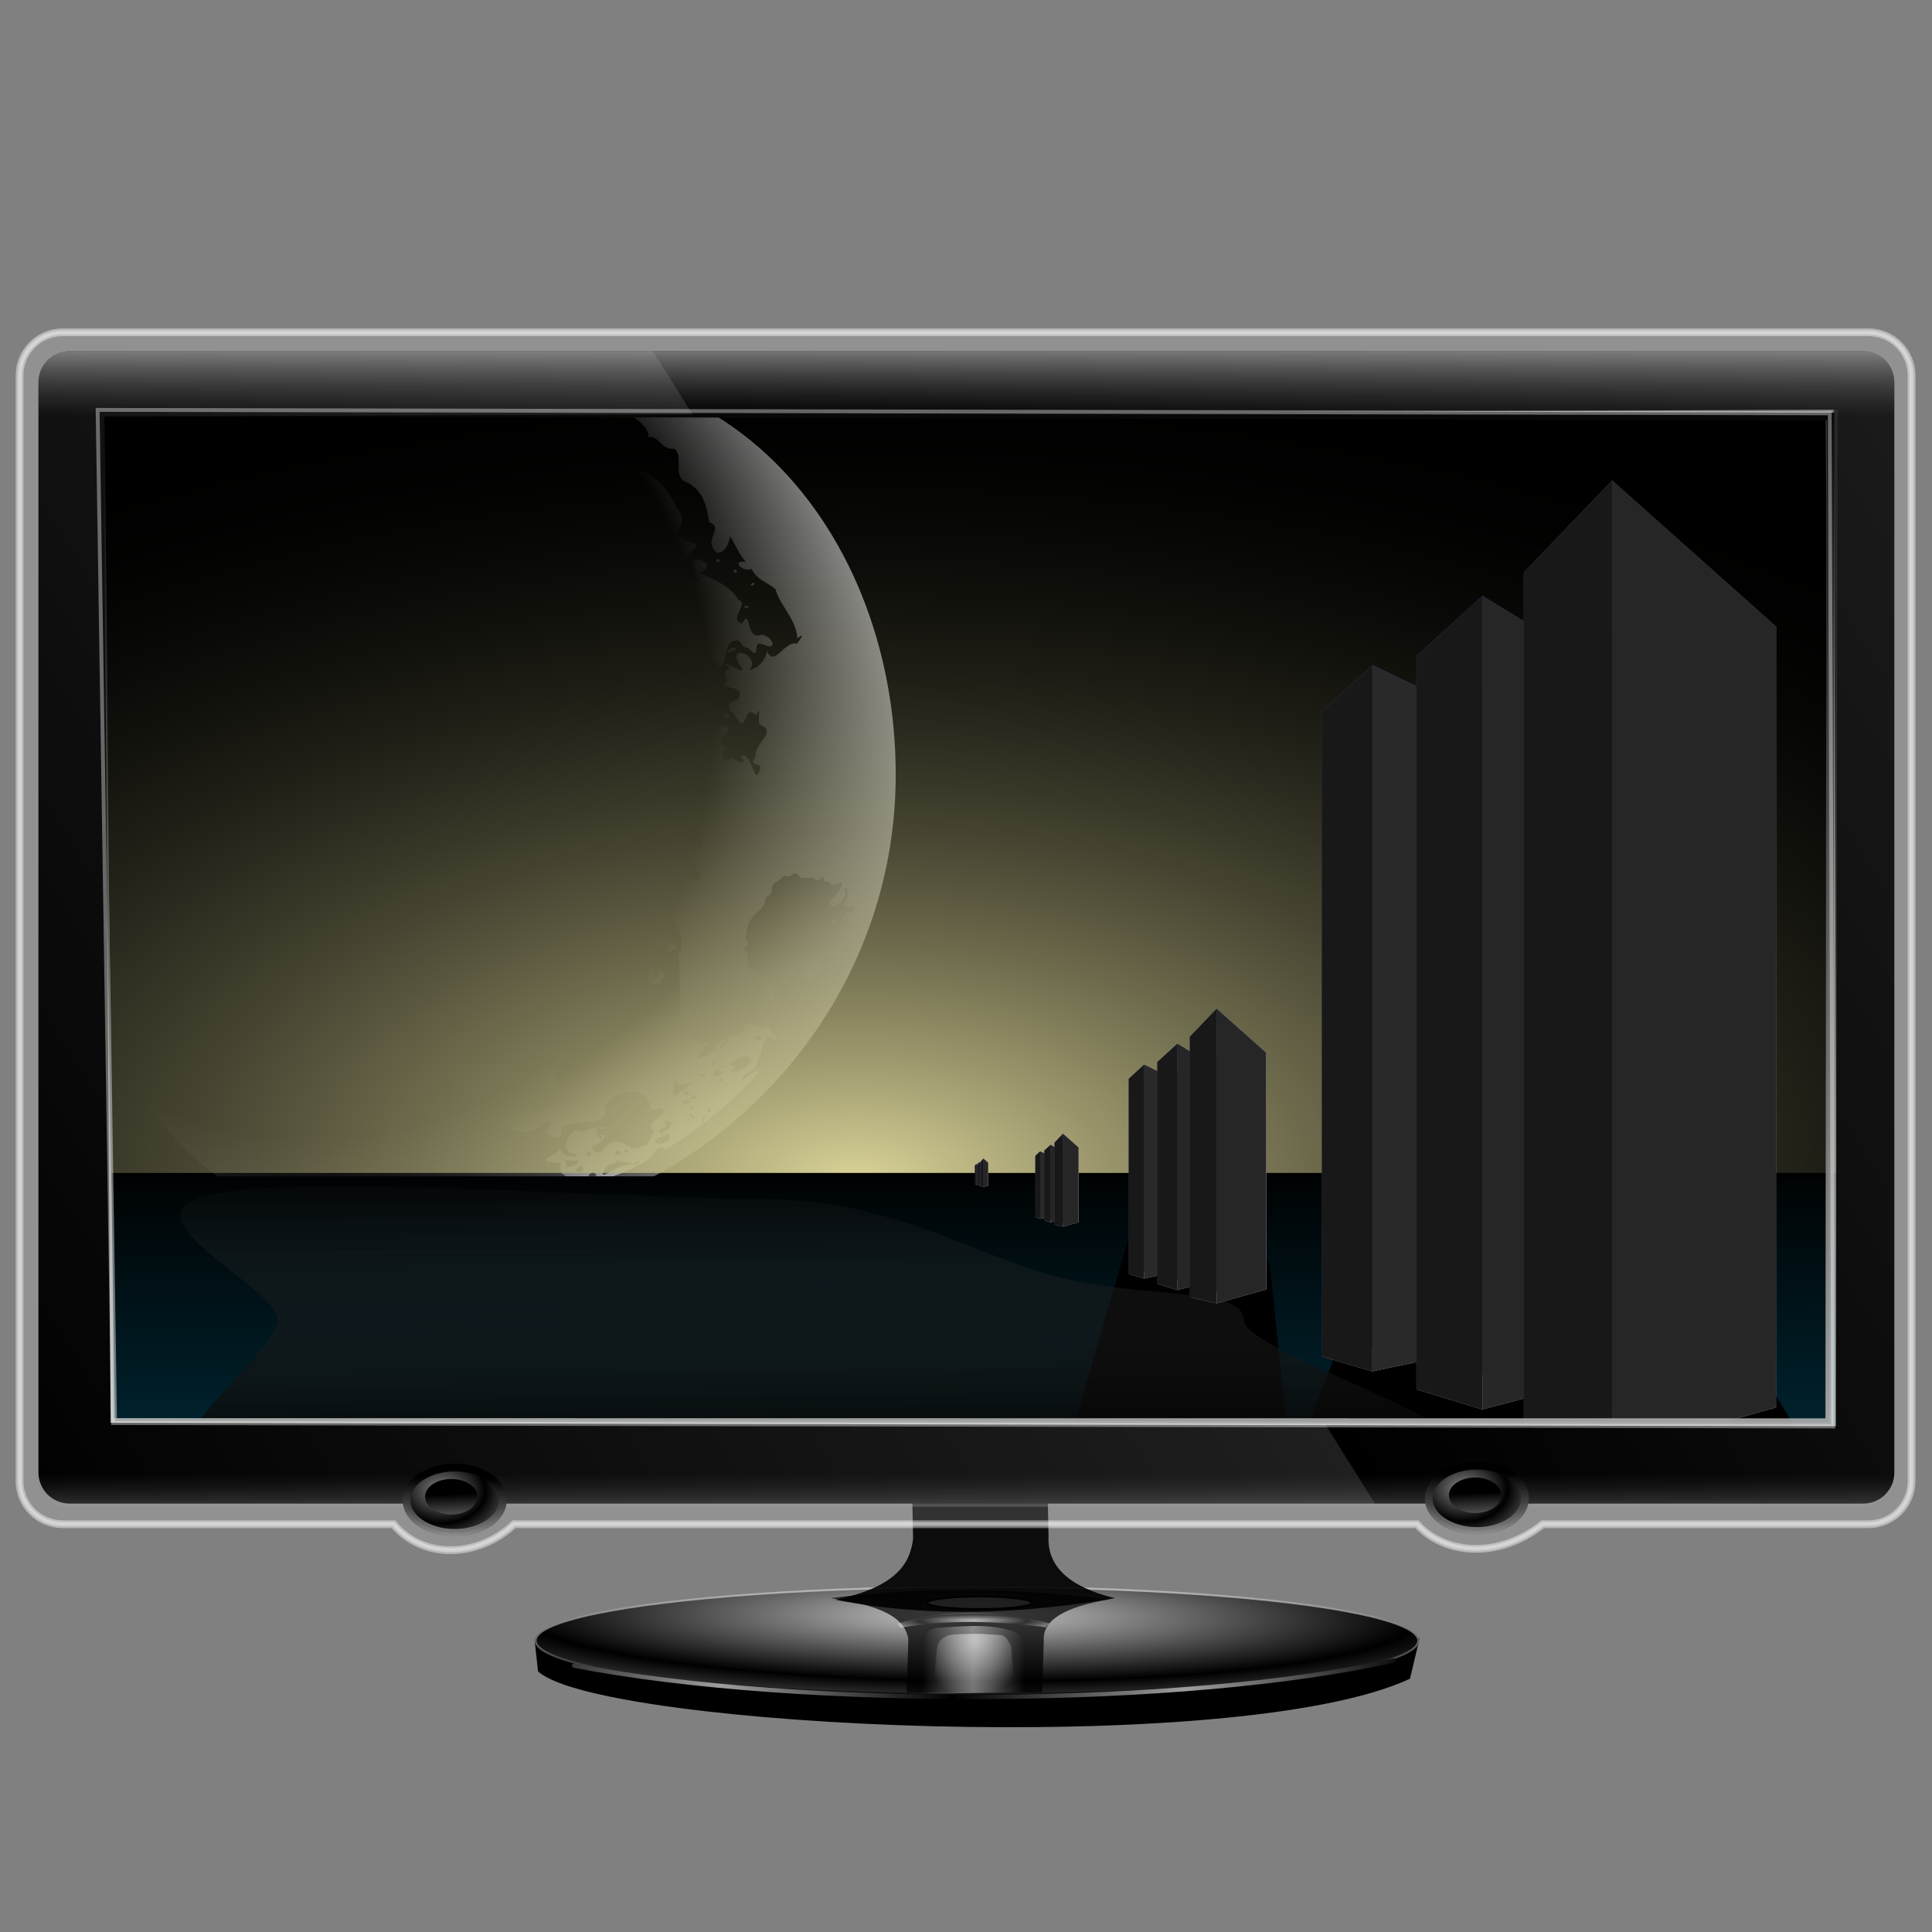 <?xml version="1.0" encoding="UTF-8" standalone="no"?>
<!-- Created with Inkscape (http://www.inkscape.org/) -->
<svg xmlns:dc="http://purl.org/dc/elements/1.1/" xmlns:cc="http://creativecommons.org/ns#" xmlns:rdf="http://www.w3.org/1999/02/22-rdf-syntax-ns#" xmlns:svg="http://www.w3.org/2000/svg" xmlns="http://www.w3.org/2000/svg" xmlns:xlink="http://www.w3.org/1999/xlink" xmlns:sodipodi="http://sodipodi.sourceforge.net/DTD/sodipodi-0.dtd" xmlns:inkscape="http://www.inkscape.org/namespaces/inkscape" id="svg2" sodipodi:version="0.32" inkscape:version="0.92.2 5c3e80d, 2017-08-06" width="256" height="256" sodipodi:docname="display2.svg" inkscape:output_extension="org.inkscape.output.svg.inkscape">
 <rect width="100%" height="100%" fill="#808080" stroke="none"/>
 <defs id="defs5">
  <linearGradient id="linearGradient3862">
   <stop id="stop3864" stop-color="#000000" stop-opacity="1"/>
   <stop offset="0.474" id="stop3868" stop-color="#000000" stop-opacity="1"/>
   <stop id="stop3866" offset="1" stop-color="#515151" stop-opacity="1"/>
  </linearGradient>
  <linearGradient id="linearGradient3853">
   <stop id="stop3855" stop-color="#ffffff" stop-opacity="0.722"/>
   <stop offset="1" id="stop3857" stop-color="#5f5f5f" stop-opacity="0"/>
  </linearGradient>
  <linearGradient id="linearGradient3405">
   <stop id="stop3407" stop-color="#000000" stop-opacity="1"/>
   <stop offset="1" id="stop3409" stop-color="#9e9e9e" stop-opacity="1"/>
  </linearGradient>
  <linearGradient id="linearGradient3376">
   <stop id="stop3378" stop-color="#c9c9c9" stop-opacity="1"/>
   <stop offset="1" id="stop3380" stop-color="#000000" stop-opacity="1"/>
  </linearGradient>
  <linearGradient id="linearGradient3328">
   <stop id="stop3330" stop-color="#ffffff" stop-opacity="0.5"/>
   <stop offset="1" id="stop3332" stop-color="#ffffff" stop-opacity="0"/>
  </linearGradient>
  <linearGradient id="linearGradient3320">
   <stop id="stop3322" stop-color="#ffffff" stop-opacity="0.659"/>
   <stop offset="1" id="stop3324" stop-color="#ffffff" stop-opacity="0"/>
  </linearGradient>
  <linearGradient id="linearGradient3312">
   <stop id="stop3314" stop-color="#575757" stop-opacity="0.714"/>
   <stop id="stop3316" offset="1" stop-color="#515151" stop-opacity="0"/>
  </linearGradient>
  <linearGradient id="linearGradient3298">
   <stop id="stop3300" stop-color="#ffffff" stop-opacity="0.714"/>
   <stop offset="1" id="stop3302" stop-color="#ffffff" stop-opacity="0"/>
  </linearGradient>
  <linearGradient id="linearGradient3278">
   <stop id="stop3280" stop-color="#868686" stop-opacity="1"/>
   <stop offset="1" id="stop3282" stop-color="#000000" stop-opacity="1"/>
  </linearGradient>
  <linearGradient id="linearGradient3245">
   <stop id="stop3247" stop-color="#ffffff" stop-opacity="1"/>
   <stop id="stop3249" offset="1" stop-color="#6c6c6c" stop-opacity="0"/>
  </linearGradient>
  <linearGradient id="linearGradient3196">
   <stop id="stop3198" stop-color="#000000" stop-opacity="1"/>
   <stop offset="1" id="stop3200" stop-color="#1f1f1f" stop-opacity="1"/>
  </linearGradient>
  <linearGradient id="linearGradient3176">
   <stop id="stop3178" stop-color="#000000" stop-opacity="1"/>
   <stop id="stop3180" offset="1" stop-color="#cccccc" stop-opacity="0.873"/>
  </linearGradient>
  <linearGradient inkscape:collect="always" xlink:href="#linearGradient3328" id="linearGradient3344" gradientUnits="userSpaceOnUse" gradientTransform="translate(328.188,34.899)" spreadMethod="reflect" x1="-532.65" y1="636.51" x2="-506.28" y2="636.51"/>
  <radialGradient inkscape:collect="always" xlink:href="#linearGradient3320" id="radialGradient3346" gradientUnits="userSpaceOnUse" gradientTransform="matrix(1.273,-0.069,0.116,2.146,397.739,-744.966)" cx="-531.29" cy="649.88" fx="-531.29" fy="649.88" r="21.17"/>
  <radialGradient inkscape:collect="always" xlink:href="#linearGradient3298" id="radialGradient3348" gradientUnits="userSpaceOnUse" gradientTransform="matrix(0.701,-3.5376671e-8,0,0.115,168.967,625.499)" spreadMethod="reflect" cx="-532.51" cy="663.49" fx="-532.51" fy="663.49" r="39.844"/>
  <radialGradient inkscape:collect="always" xlink:href="#linearGradient3312" id="radialGradient3350" gradientUnits="userSpaceOnUse" gradientTransform="matrix(0.542,-2.031218e-8,0,0.066,86.991,670.648)" spreadMethod="reflect" cx="-532.51" cy="663.49" fx="-532.51" fy="663.49" r="39.844"/>
  <radialGradient inkscape:collect="always" xlink:href="#linearGradient3376" id="radialGradient3416" gradientUnits="userSpaceOnUse" gradientTransform="matrix(1.013,0.01,-0.001,0.147,7.725,608.028)" spreadMethod="reflect" cx="-536.91" cy="603.63" fx="-536.91" fy="603.63" r="228.02"/>
  <linearGradient inkscape:collect="always" xlink:href="#linearGradient3176" id="linearGradient3418" gradientUnits="userSpaceOnUse" x1="-516.28" y1="735.96" x2="-516.28" y2="672.87"/>
  <linearGradient inkscape:collect="always" xlink:href="#linearGradient3405" id="linearGradient3420" gradientUnits="userSpaceOnUse" spreadMethod="reflect" x1="-545.13" y1="805.7" x2="-425.34" y2="805.7"/>
  <radialGradient inkscape:collect="always" xlink:href="#linearGradient3278" id="radialGradient3464" gradientUnits="userSpaceOnUse" gradientTransform="matrix(0.843,0.012,-0.009,0.63,49.029,-262.974)" spreadMethod="reflect" cx="242.57" cy="607.83" fx="242.57" fy="607.83" r="26.831"/>
  <linearGradient inkscape:collect="always" xlink:href="#linearGradient3176" id="linearGradient3466" gradientUnits="userSpaceOnUse" x1="249.97" y1="603.19" x2="249.2" y2="647.39" gradientTransform="translate(5.495,-486.725)"/>
  <radialGradient inkscape:collect="always" xlink:href="#linearGradient3278" id="radialGradient3468" gradientUnits="userSpaceOnUse" gradientTransform="matrix(0.843,0.012,-0.009,0.63,576.043,-263.922)" spreadMethod="reflect" cx="242.57" cy="607.83" fx="242.57" fy="607.83" r="26.831"/>
  <linearGradient inkscape:collect="always" xlink:href="#linearGradient3176" id="linearGradient3470" gradientUnits="userSpaceOnUse" x1="248.81" y1="602.03" x2="249.2" y2="647.39" gradientTransform="translate(532.509,-487.673)"/>
  <linearGradient inkscape:collect="always" xlink:href="#linearGradient3853" id="linearGradient3475" gradientUnits="userSpaceOnUse" gradientTransform="matrix(1,0,0,-1,4.608,153.449)" spreadMethod="pad" x1="502.61" y1="-0.882" x2="502.61" y2="39.05"/>
  <linearGradient inkscape:collect="always" xlink:href="#linearGradient3245" id="linearGradient3478" gradientUnits="userSpaceOnUse" spreadMethod="pad" x1="502.61" y1="-0.882" x2="502.61" y2="55.877" gradientTransform="translate(5.495,-486.725)"/>
  <linearGradient inkscape:collect="always" xlink:href="#linearGradient3196" id="linearGradient3481" gradientUnits="userSpaceOnUse" spreadMethod="repeat" x1="-33.928" y1="571.13" x2="489.75" y2="243" gradientTransform="translate(5.495,-486.725)"/>
  <linearGradient inkscape:collect="always" xlink:href="#linearGradient3176" id="linearGradient3486" gradientUnits="userSpaceOnUse" x1="534.1" y1="32.794" x2="534.1" y2="657.15" gradientTransform="translate(2.661,-486.764)"/>
  <linearGradient inkscape:collect="always" xlink:href="#linearGradient3862" id="linearGradient3870" x1="252.09" y1="593.84" x2="253.75" y2="631.71" gradientUnits="userSpaceOnUse" spreadMethod="reflect" gradientTransform="matrix(0.544,0,0,0.544,117.457,-208.001)"/>
  <linearGradient inkscape:collect="always" xlink:href="#linearGradient3862" id="linearGradient3874" gradientUnits="userSpaceOnUse" spreadMethod="reflect" x1="252.09" y1="593.84" x2="253.75" y2="631.71" gradientTransform="matrix(0.544,0,0,0.544,645.354,-208.762)"/>
  <linearGradient id="linearGradient3578">
   <stop id="stop3580" stop-color="#000000" stop-opacity="1"/>
   <stop offset="1" id="stop3582" stop-color="#fffcfc" stop-opacity="1"/>
  </linearGradient>
  <linearGradient id="linearGradient4441">
   <stop id="stop4443" stop-color="#000000" stop-opacity="1"/>
   <stop offset="0.71" id="stop4445" stop-color="#000000" stop-opacity="1"/>
   <stop id="stop4447" offset="1" stop-color="#ffffff" stop-opacity="1"/>
  </linearGradient>
  <linearGradient id="linearGradient4451">
   <stop id="stop4453" stop-color="#002734" stop-opacity="1"/>
   <stop id="stop4455" offset="1" stop-color="#000000" stop-opacity="1"/>
  </linearGradient>
  <linearGradient id="linearGradient4461">
   <stop id="stop4463" stop-color="#dad498" stop-opacity="1"/>
   <stop id="stop4465" offset="1" stop-color="#000000" stop-opacity="0"/>
  </linearGradient>
  <linearGradient id="linearGradient3561">
   <stop id="stop3563" stop-color="#000000" stop-opacity="1"/>
   <stop offset="0.539" id="stop3565" stop-color="#000000" stop-opacity="1"/>
   <stop id="stop3567" offset="1" stop-color="#b2b2b2" stop-opacity="1"/>
  </linearGradient>
  <linearGradient id="linearGradient3645">
   <stop id="stop3647" stop-color="#000000" stop-opacity="1"/>
   <stop id="stop3649" offset="1" stop-color="#393939" stop-opacity="0"/>
  </linearGradient>
  <linearGradient inkscape:collect="always" xlink:href="#linearGradient3578" id="linearGradient4665" gradientUnits="userSpaceOnUse" spreadMethod="reflect" x1="13.515" y1="-7.475" x2="16.09" y2="-7.475"/>
  <linearGradient inkscape:collect="always" xlink:href="#linearGradient3578" id="linearGradient4675" gradientUnits="userSpaceOnUse" spreadMethod="reflect" x1="16.691" y1="-10.978" x2="16.09" y2="-7.475"/>
  <linearGradient inkscape:collect="always" xlink:href="#linearGradient3578" id="linearGradient4687" gradientUnits="userSpaceOnUse" spreadMethod="reflect" x1="12.04" y1="-11.587" x2="8.696" y2="-2.688"/>
  <linearGradient inkscape:collect="always" xlink:href="#linearGradient3578" id="linearGradient4689" gradientUnits="userSpaceOnUse" spreadMethod="reflect" x1="10.621" y1="-6.409" x2="16.09" y2="-7.475"/>
  <linearGradient inkscape:collect="always" xlink:href="#linearGradient3578" id="linearGradient4691" gradientUnits="userSpaceOnUse" spreadMethod="reflect" x1="15.65" y1="-2.21" x2="16.09" y2="-7.475"/>
  <linearGradient inkscape:collect="always" xlink:href="#linearGradient3578" id="linearGradient4695" gradientUnits="userSpaceOnUse" spreadMethod="reflect" x1="16.387" y1="-11.391" x2="11.132" y2="-11.199"/>
  <linearGradient inkscape:collect="always" xlink:href="#linearGradient3578" id="linearGradient4715" gradientUnits="userSpaceOnUse" spreadMethod="reflect" x1="13.515" y1="-7.475" x2="17.07" y2="-8.02"/>
  <linearGradient inkscape:collect="always" xlink:href="#linearGradient3578" id="linearGradient4719" gradientUnits="userSpaceOnUse" spreadMethod="reflect" x1="16.387" y1="-5.908" x2="17.747" y2="-6.953"/>
  <linearGradient inkscape:collect="always" xlink:href="#linearGradient3578" id="linearGradient4721" gradientUnits="userSpaceOnUse" spreadMethod="reflect" x1="12.906" y1="-10.151" x2="11.372" y2="-5.778"/>
  <linearGradient inkscape:collect="always" xlink:href="#linearGradient3578" id="linearGradient4727" gradientUnits="userSpaceOnUse" spreadMethod="reflect" x1="16.909" y1="-5.212" x2="18.617" y2="-6.583"/>
  <linearGradient inkscape:collect="always" xlink:href="#linearGradient3578" id="linearGradient4729" gradientUnits="userSpaceOnUse" spreadMethod="reflect" x1="15.582" y1="-6.256" x2="17.377" y2="-1.992"/>
  <linearGradient inkscape:collect="always" xlink:href="#linearGradient3578" id="linearGradient4731" gradientUnits="userSpaceOnUse" spreadMethod="reflect" x1="17.08" y1="-2.275" x2="14.94" y2="-3.733"/>
  <linearGradient inkscape:collect="always" xlink:href="#linearGradient3578" id="linearGradient4733" gradientUnits="userSpaceOnUse" spreadMethod="reflect" x1="7.771" y1="-3.754" x2="12.916" y2="-4.516"/>
  <linearGradient inkscape:collect="always" xlink:href="#linearGradient3578" id="linearGradient4735" gradientUnits="userSpaceOnUse" spreadMethod="reflect" x1="11.187" y1="-5.887" x2="9.718" y2="-1.513"/>
  <radialGradient inkscape:collect="always" xlink:href="#linearGradient3561" id="radialGradient4824" gradientUnits="userSpaceOnUse" gradientTransform="matrix(4.719,0.136,-0.151,5.043,-746.181,-1668.381)" cx="423.3" cy="383.98" fx="458.92" fy="370.94" r="79.38"/>
  <radialGradient inkscape:collect="always" xlink:href="#linearGradient4441" id="radialGradient4826" gradientUnits="userSpaceOnUse" gradientTransform="matrix(0.055,1.863,-1.971,0.056,1920.449,-803.07)" cx="529.29" cy="380.22" fx="577.5" fy="340.01" r="225.8"/>
  <radialGradient inkscape:collect="always" xlink:href="#linearGradient4461" id="radialGradient4828" gradientUnits="userSpaceOnUse" gradientTransform="matrix(0.951,-6.9026035e-8,3.8436734e-8,0.496,617.545,-70.964)" cx="978.01" cy="1221.15" fx="978.01" fy="1221.15" r="845.01"/>
  <linearGradient inkscape:collect="always" xlink:href="#linearGradient4451" id="linearGradient4830" gradientUnits="userSpaceOnUse" gradientTransform="matrix(0.55,0,0,0.462,1135.124,193.597)" x1="791.68" y1="1056.43" x2="790.39" y2="712"/>
  <linearGradient inkscape:collect="always" xlink:href="#linearGradient3645" id="linearGradient4832" gradientUnits="userSpaceOnUse" gradientTransform="matrix(0.55,0,0,0.539,1135.124,113.007)" x1="757.37" y1="1060.41" x2="753.98" y2="760.17"/>
 </defs>
 <sodipodi:namedview inkscape:window-height="1058" inkscape:window-width="1920" inkscape:pageshadow="2" inkscape:pageopacity="0" guidetolerance="10.0" gridtolerance="10.0" objecttolerance="10.0" borderopacity="1.0" bordercolor="#666666" pagecolor="#ffffff" id="base" showgrid="false" inkscape:zoom="3.515625" inkscape:cx="128" inkscape:cy="128" inkscape:window-x="0" inkscape:window-y="0" inkscape:current-layer="svg2" inkscape:window-maximized="1"/>
 <g inkscape:label="1. réteg" id="g2638" transform="matrix(0.55,0,0,0.539,889.167,-514.629)">
  <g id="g2637">
   <g id="g3612" transform="translate(-2.572)">
    <g id="g2650" font-family="&apos;Bitstream Vera Sans&apos;" fill="url(#linearGradient4665)" stroke="none" font-style="normal" fill-opacity="1" font-weight="normal" font-size="12">
     <path inkscape:connector-curvature="0" id="path2652" d="m 16.188,-12.219 -4.094,0.031 0.707,0.707 4.094,-0.031 z" fill="url(#linearGradient4665)" fill-opacity="1"/>
     <path inkscape:connector-curvature="0" id="path2654" d="M 12.094,-12.188 8.75,-3.438 9.457,-2.73 12.801,-11.48 Z" fill="url(#linearGradient4665)" fill-opacity="1"/>
     <path inkscape:connector-curvature="0" id="path2662" d="m 14.75,-5.688 0.781,2.219 0.707,0.707 -0.781,-2.219 z" fill="url(#linearGradient4665)" fill-opacity="1"/>
     <path inkscape:connector-curvature="0" id="path2664" d="m 15.531,-3.469 v 0.031 l 0.707,0.707 v -0.031 z" fill="url(#linearGradient4665)" fill-opacity="1"/>
     <path inkscape:connector-curvature="0" id="path2672" d="m 17.92,-11.52 c -0.442,-0.442 -1.024,-0.714 -1.733,-0.699 l 0.707,0.707 c 0.709,-0.015 1.291,0.258 1.733,0.699 z" fill="url(#linearGradient4665)" fill-opacity="1"/>
     <path inkscape:connector-curvature="0" id="path2674" d="m 16.219,-11.969 c 0.6,0.003 1.098,0.243 1.481,0.626 l 0.707,0.707 c -0.383,-0.383 -0.882,-0.623 -1.481,-0.626 z" fill="url(#linearGradient4675)" fill-opacity="1"/>
     <path inkscape:connector-curvature="0" id="path2676" d="m 17.7,-11.343 c 1.561,1.561 1.198,5.5 -2.106,5.437 l 0.707,0.707 c 3.305,0.063 3.668,-3.875 2.106,-5.437 z" fill="url(#linearGradient4665)" fill-opacity="1"/>
     <path inkscape:connector-curvature="0" id="path2678" d="m 15.594,-5.906 0.781,2.188 0.707,0.707 -0.781,-2.188 z" fill="url(#linearGradient4665)" fill-opacity="1"/>
     <path inkscape:connector-curvature="0" id="path2680" d="m 16.375,-3.719 h -0.656 l 0.707,0.707 h 0.656 z" fill="url(#linearGradient4665)" fill-opacity="1"/>
     <path inkscape:connector-curvature="0" id="path2684" d="m 14.875,-5.969 h -4.312 l 0.707,0.707 h 4.312 z" fill="url(#linearGradient4665)" fill-opacity="1"/>
     <path inkscape:connector-curvature="0" id="path2686" d="M 10.562,-5.969 9.75,-3.75 l 0.707,0.707 0.812,-2.219 z" fill="url(#linearGradient4665)" fill-opacity="1"/>
     <path inkscape:connector-curvature="0" id="path2690" d="m 9.188,-3.75 3.094,-8.156 0.707,0.707 -3.094,8.156 z" fill="url(#linearGradient4687)" fill-opacity="1"/>
     <path inkscape:connector-curvature="0" id="path2660" d="M 10.812,-5.688 H 14.75 l 0.707,0.707 h -3.938 z" fill="url(#linearGradient4689)" fill-opacity="1"/>
     <path inkscape:connector-curvature="0" id="path2682" d="m 15.719,-3.719 -0.844,-2.25 0.707,0.707 0.844,2.25 z" fill="url(#linearGradient4691)" fill-opacity="1"/>
     <path inkscape:connector-curvature="0" id="path2688" d="M 9.75,-3.75 H 9.188 l 0.707,0.707 h 0.563 z" fill="url(#linearGradient4665)" fill-opacity="1"/>
     <path inkscape:connector-curvature="0" id="path2692" d="m 12.281,-11.906 3.938,-0.062 0.707,0.707 -3.938,0.062 z" fill="url(#linearGradient4695)" fill-opacity="1"/>
     <path inkscape:connector-curvature="0" id="path2694" d="m 13.594,-11.375 1.844,4.938 0.707,0.707 -1.844,-4.937 z" fill="url(#linearGradient4665)" fill-opacity="1"/>
     <path inkscape:connector-curvature="0" id="path2698" d="M 17.297,-10.695 C 16.872,-11.12 16.292,-11.392 15.594,-11.375 l 0.707,0.707 c 0.699,-0.017 1.278,0.255 1.703,0.68 z" fill="url(#linearGradient4665)" fill-opacity="1"/>
     <path inkscape:connector-curvature="0" id="path2700" d="m 15.594,-11.375 h -2 l 0.707,0.707 h 2 z" fill="url(#linearGradient4665)" fill-opacity="1"/>
     <path inkscape:connector-curvature="0" id="path2702" d="m 12.5,-11.25 -1.781,4.875 0.707,0.707 1.781,-4.875 z" fill="url(#linearGradient4665)" fill-opacity="1"/>
     <path inkscape:connector-curvature="0" id="path2704" d="m 10.719,-6.375 4,0.062 0.707,0.707 -4,-0.062 z" fill="url(#linearGradient4665)" fill-opacity="1"/>
     <path inkscape:connector-curvature="0" id="path2706" d="m 14.719,-6.312 -1.75,-4.938 0.707,0.707 1.75,4.937 z" fill="url(#linearGradient4665)" fill-opacity="1"/>
     <path inkscape:connector-curvature="0" id="path2708" d="M 12.969,-11.25 H 12.5 l 0.707,0.707 h 0.469 z" fill="url(#linearGradient4665)" fill-opacity="1"/>
     <path inkscape:connector-curvature="0" id="path2710" d="m 13.969,-11.125 h 1.594 l 0.707,0.707 h -1.594 z" fill="url(#linearGradient4665)" fill-opacity="1"/>
     <path inkscape:connector-curvature="0" id="path2712" d="m 15.562,-11.125 c 0.701,-0.017 1.245,0.227 1.627,0.608 l 0.707,0.707 c -0.381,-0.381 -0.926,-0.626 -1.627,-0.608 z" fill="url(#linearGradient4665)" fill-opacity="1"/>
     <path inkscape:connector-curvature="0" id="path2714" d="m 17.189,-10.517 c 1.227,1.227 0.768,3.872 -1.595,3.798 l 0.707,0.707 c 2.364,0.075 2.822,-2.571 1.595,-3.798 z" fill="url(#linearGradient4715)" fill-opacity="1"/>
     <path inkscape:connector-curvature="0" id="path2716" d="m 15.594,-6.719 -1.625,-4.406 0.707,0.707 1.625,4.406 z" fill="url(#linearGradient4665)" fill-opacity="1"/>
     <path inkscape:connector-curvature="0" id="path2696" d="m 15.438,-6.438 c 2.997,0.075 3.231,-2.885 1.859,-4.257 l 0.707,0.707 c 1.372,1.372 1.138,4.332 -1.859,4.257 z" fill="url(#linearGradient4719)" fill-opacity="1"/>
     <path inkscape:connector-curvature="0" id="path2722" d="m 11.156,-6.656 1.594,-4.375 0.707,0.707 -1.594,4.375 z" fill="url(#linearGradient4721)" fill-opacity="1"/>
     <path inkscape:connector-curvature="0" id="path2718" d="m 12.75,-11.031 1.625,4.375 0.707,0.707 -1.625,-4.375 z" fill="url(#linearGradient4665)" fill-opacity="1"/>
     <path inkscape:connector-curvature="0" id="path2720" d="m 14.375,-6.656 h -3.219 l 0.707,0.707 h 3.219 z" fill="url(#linearGradient4665)" fill-opacity="1"/>
     <path inkscape:connector-curvature="0" id="path2670" d="m 15.969,-5.688 c 3.266,0.063 3.65,-4.134 1.952,-5.832 l 0.707,0.707 c 1.698,1.698 1.315,5.895 -1.952,5.832 z" fill="url(#linearGradient4727)" fill-opacity="1"/>
     <path inkscape:connector-curvature="0" id="path2668" d="m 16.781,-3.438 -0.812,-2.25 0.707,0.707 0.812,2.25 z" fill="url(#linearGradient4729)" fill-opacity="1"/>
     <path inkscape:connector-curvature="0" id="path2666" d="m 15.531,-3.438 h 1.25 l 0.707,0.707 h -1.25 z" fill="url(#linearGradient4731)" fill-opacity="1"/>
     <path inkscape:connector-curvature="0" id="path2656" d="M 8.75,-3.438 H 10 l 0.707,0.707 H 9.457 Z" fill="url(#linearGradient4733)" fill-opacity="1"/>
     <path inkscape:connector-curvature="0" id="path2658" d="m 10,-3.438 0.812,-2.25 0.707,0.707 -0.812,2.25 z" fill="url(#linearGradient4735)" fill-opacity="1"/>
    </g>
    <path inkscape:connector-curvature="0" id="path2505" d="m 16.188,-12.175 -4.094,0.031 -3.344,8.75 h 1.25 l 0.813,-2.25 H 14.75 l 0.781,2.219 v 0.031 h 1.25 l -0.812,-2.25 c 4.116,0.079 3.654,-6.604 0.219,-6.531 z m 0.031,0.25 c 3.044,0.014 3.491,6.141 -0.625,6.063 l 0.781,2.188 h -0.656 l -0.844,-2.25 h -4.312 l -0.813,2.219 h -0.562 L 12.281,-11.863 Z m -2.625,0.594 1.844,4.938 c 3.925,0.098 3.111,-5.01 0.156,-4.938 z m -1.094,0.125 -1.781,4.875 4,0.062 -1.75,-4.938 z m 1.469,0.125 h 1.594 c 2.954,-0.073 3.13,4.504 0.031,4.406 z m -1.219,0.094 1.625,4.375 h -3.219 z" font-family="&apos;Bitstream Vera Sans&apos;" fill="#333333" stroke="none" font-style="normal" fill-opacity="1" font-weight="normal" font-size="12"/>
   </g>
   <path inkscape:connector-curvature="0" id="text2170" d="m 6.087,-4.024 c -0.011,-0.011 -0.022,-0.019 -0.035,-0.024 -0.012,-0.006 -0.026,-0.008 -0.041,-0.008 -0.053,1e-6 -0.094,0.032 -0.122,0.095 -0.028,0.063 -0.042,0.153 -0.042,0.27 v 0.548 h -0.094 v -1.04 h 0.094 v 0.162 c 0.02,-0.063 0.045,-0.11 0.077,-0.14 0.032,-0.031 0.07,-0.046 0.115,-0.046 0.006,1e-6 0.014,9.31e-4 0.021,0.003 0.008,0.001 0.016,0.003 0.026,0.006 l 5.09e-4,0.176 m 0.298,-0.04 c -0.05,1e-6 -0.09,0.036 -0.119,0.108 -0.029,0.071 -0.044,0.169 -0.044,0.294 0,0.124 0.014,0.223 0.043,0.294 0.029,0.071 0.069,0.107 0.12,0.107 0.05,0 0.089,-0.036 0.119,-0.108 0.029,-0.072 0.044,-0.17 0.044,-0.294 0,-0.123 -0.015,-0.221 -0.044,-0.293 -0.029,-0.072 -0.069,-0.109 -0.119,-0.109 m 0,-0.145 c 0.081,1e-6 0.145,0.048 0.192,0.145 0.046,0.097 0.07,0.23 0.07,0.401 -1e-6,0.17 -0.023,0.304 -0.07,0.401 -0.046,0.097 -0.11,0.145 -0.192,0.145 -0.082,0 -0.146,-0.048 -0.192,-0.145 -0.046,-0.097 -0.069,-0.231 -0.069,-0.401 0,-0.171 0.023,-0.305 0.069,-0.401 0.046,-0.097 0.111,-0.145 0.192,-0.145 m 0.637,0.145 c -0.05,1e-6 -0.09,0.036 -0.119,0.108 -0.029,0.071 -0.044,0.169 -0.044,0.294 0,0.124 0.014,0.223 0.043,0.294 0.029,0.071 0.069,0.107 0.12,0.107 0.05,0 0.089,-0.036 0.119,-0.108 0.029,-0.072 0.044,-0.17 0.044,-0.294 0,-0.123 -0.015,-0.221 -0.044,-0.293 -0.029,-0.072 -0.069,-0.109 -0.119,-0.109 m 0,-0.145 c 0.081,1e-6 0.145,0.048 0.192,0.145 0.046,0.097 0.07,0.23 0.07,0.401 0,0.17 -0.023,0.304 -0.07,0.401 -0.046,0.097 -0.11,0.145 -0.192,0.145 -0.082,0 -0.146,-0.048 -0.192,-0.145 -0.046,-0.097 -0.069,-0.231 -0.069,-0.401 0,-0.171 0.023,-0.305 0.069,-0.401 0.046,-0.097 0.111,-0.145 0.192,-0.145 m 0.509,-0.27 v 0.295 h 0.193 v 0.133 h -0.193 v 0.565 c -1e-6,0.085 0.006,0.139 0.019,0.163 0.013,0.024 0.039,0.036 0.078,0.036 h 0.096 v 0.143 h -0.096 c -0.072,0 -0.122,-0.024 -0.15,-0.073 -0.027,-0.05 -0.041,-0.139 -0.041,-0.269 v -0.565 h -0.069 v -0.133 h 0.069 v -0.295 h 0.094 m 0.424,0.103 v 0.521 h 0.129 c 0.048,0 0.085,-0.023 0.111,-0.068 0.026,-0.045 0.039,-0.11 0.039,-0.193 0,-0.083 -0.013,-0.147 -0.039,-0.192 -0.026,-0.045 -0.063,-0.068 -0.111,-0.068 h -0.129 m -0.103,-0.154 h 0.232 c 0.085,1e-6 0.15,0.035 0.193,0.106 0.044,0.07 0.066,0.173 0.066,0.308 0,0.137 -0.022,0.24 -0.066,0.31 -0.043,0.07 -0.108,0.105 -0.193,0.105 h -0.129 v 0.557 h -0.103 v -1.387 m 0.838,0.864 c -0.076,0 -0.128,0.016 -0.157,0.047 -0.029,0.032 -0.044,0.085 -0.044,0.162 0,0.061 0.011,0.109 0.033,0.145 0.022,0.035 0.052,0.053 0.09,0.053 0.052,0 0.094,-0.033 0.125,-0.1 0.032,-0.068 0.047,-0.157 0.047,-0.268 v -0.038 h -0.093 m 0.187,-0.071 v 0.594 h -0.094 v -0.158 c -0.021,0.063 -0.048,0.11 -0.08,0.14 -0.032,0.03 -0.071,0.045 -0.117,0.045 -0.058,0 -0.105,-0.03 -0.139,-0.089 -0.034,-0.06 -0.051,-0.14 -0.051,-0.241 0,-0.117 0.021,-0.205 0.064,-0.265 0.043,-0.059 0.107,-0.089 0.192,-0.089 h 0.131 v -0.017 c 0,-0.079 -0.014,-0.139 -0.043,-0.182 -0.028,-0.043 -0.068,-0.065 -0.119,-0.065 -0.033,1e-6 -0.064,0.007 -0.095,0.021 -0.031,0.014 -0.061,0.036 -0.089,0.064 v -0.158 c 0.034,-0.024 0.068,-0.042 0.1,-0.054 0.032,-0.012 0.064,-0.019 0.094,-0.019 0.082,1e-6 0.144,0.039 0.185,0.117 0.041,0.078 0.061,0.196 0.061,0.355 m 0.193,-0.852 h 0.094 v 1.445 h -0.094 v -1.445 m 0.647,0.92 c -1e-6,0.089 0.012,0.158 0.036,0.209 0.024,0.05 0.057,0.075 0.099,0.075 0.042,0 0.075,-0.025 0.098,-0.076 0.024,-0.051 0.036,-0.12 0.036,-0.208 0,-0.087 -0.012,-0.155 -0.037,-0.206 -0.024,-0.051 -0.057,-0.077 -0.099,-0.077 -0.041,1e-6 -0.074,0.025 -0.098,0.076 -0.024,0.051 -0.036,0.12 -0.036,0.207 m 0.277,0.278 c -0.02,0.048 -0.044,0.083 -0.07,0.106 -0.026,0.022 -0.057,0.033 -0.092,0.033 -0.058,0 -0.106,-0.038 -0.143,-0.115 -0.036,-0.077 -0.054,-0.178 -0.054,-0.302 0,-0.124 0.018,-0.224 0.055,-0.302 0.037,-0.077 0.084,-0.116 0.142,-0.116 0.035,1e-6 0.066,0.012 0.092,0.035 0.026,0.023 0.05,0.058 0.07,0.105 v -0.122 h 0.073 v 0.684 c 0.05,-0.014 0.088,-0.055 0.116,-0.124 0.028,-0.069 0.042,-0.159 0.042,-0.268 -10e-7,-0.066 -0.005,-0.128 -0.016,-0.187 -0.011,-0.058 -0.027,-0.112 -0.048,-0.162 -0.035,-0.081 -0.078,-0.143 -0.129,-0.186 -0.051,-0.043 -0.106,-0.065 -0.165,-0.065 -0.042,2e-6 -0.082,0.01 -0.12,0.031 -0.038,0.02 -0.074,0.05 -0.106,0.089 -0.053,0.063 -0.095,0.146 -0.125,0.249 -0.03,0.102 -0.045,0.213 -0.045,0.333 0,0.098 0.01,0.191 0.029,0.277 0.02,0.086 0.048,0.162 0.085,0.228 0.036,0.064 0.077,0.113 0.124,0.147 0.047,0.034 0.097,0.051 0.15,0.051 0.044,0 0.087,-0.014 0.129,-0.041 0.042,-0.027 0.081,-0.065 0.117,-0.115 l 0.046,0.103 c -0.042,0.06 -0.089,0.106 -0.139,0.137 -0.05,0.032 -0.101,0.048 -0.152,0.048 -0.063,-10e-7 -0.122,-0.02 -0.178,-0.061 -0.056,-0.04 -0.105,-0.099 -0.149,-0.176 -0.043,-0.077 -0.077,-0.167 -0.099,-0.268 -0.023,-0.102 -0.034,-0.212 -0.034,-0.329 -1e-6,-0.113 0.012,-0.22 0.035,-0.322 0.023,-0.102 0.056,-0.192 0.099,-0.269 0.044,-0.079 0.094,-0.139 0.152,-0.18 0.057,-0.042 0.118,-0.063 0.182,-0.063 0.072,1e-6 0.139,0.027 0.2,0.081 0.062,0.054 0.114,0.13 0.155,0.229 0.025,0.061 0.045,0.127 0.058,0.198 0.014,0.071 0.02,0.145 0.02,0.221 -2e-6,0.163 -0.027,0.291 -0.081,0.385 -0.054,0.094 -0.128,0.143 -0.224,0.147 v -0.143 m 0.851,-0.311 c -10e-7,-0.124 -0.014,-0.22 -0.042,-0.288 -0.028,-0.068 -0.067,-0.102 -0.118,-0.102 -0.05,1e-6 -0.089,0.034 -0.118,0.102 -0.028,0.068 -0.042,0.164 -0.042,0.288 0,0.123 0.014,0.219 0.042,0.287 0.028,0.068 0.067,0.102 0.118,0.102 0.051,1e-6 0.09,-0.034 0.118,-0.102 0.028,-0.068 0.042,-0.164 0.042,-0.287 m 0.094,0.403 c -1e-6,0.177 -0.022,0.309 -0.065,0.395 -0.043,0.087 -0.109,0.13 -0.198,0.13 -0.033,-1e-6 -0.064,-0.005 -0.093,-0.014 -0.029,-0.009 -0.058,-0.022 -0.085,-0.041 v -0.166 c 0.027,0.027 0.055,0.047 0.081,0.06 0.027,0.013 0.054,0.02 0.082,0.02 0.061,-1e-6 0.107,-0.029 0.138,-0.088 0.031,-0.058 0.046,-0.146 0.046,-0.265 v -0.085 c -0.019,0.061 -0.044,0.107 -0.074,0.137 -0.03,0.03 -0.066,0.046 -0.108,0.046 -0.07,0 -0.126,-0.049 -0.169,-0.146 -0.043,-0.097 -0.064,-0.226 -0.064,-0.386 0,-0.161 0.021,-0.29 0.064,-0.387 0.043,-0.097 0.099,-0.146 0.169,-0.146 0.042,1e-6 0.078,0.015 0.108,0.046 0.03,0.03 0.055,0.076 0.074,0.137 v -0.158 h 0.094 v 0.911 m 0.637,-0.712 c 0.023,-0.077 0.051,-0.133 0.084,-0.17 0.033,-0.037 0.071,-0.055 0.115,-0.055 0.059,1e-6 0.105,0.038 0.137,0.114 0.032,0.076 0.048,0.183 0.048,0.323 v 0.628 h -0.094 v -0.622 c -10e-7,-0.1 -0.01,-0.174 -0.029,-0.222 -0.019,-0.048 -0.049,-0.072 -0.089,-0.072 -0.049,1e-6 -0.087,0.029 -0.115,0.088 -0.028,0.059 -0.042,0.139 -0.042,0.241 v 0.588 h -0.094 v -0.622 c 0,-0.1 -0.01,-0.174 -0.029,-0.222 -0.019,-0.048 -0.049,-0.072 -0.09,-0.072 -0.048,1e-6 -0.086,0.03 -0.114,0.089 -0.028,0.059 -0.042,0.139 -0.042,0.24 v 0.588 h -0.094 v -1.04 h 0.094 v 0.162 c 0.021,-0.064 0.047,-0.111 0.077,-0.141 0.03,-0.03 0.065,-0.046 0.106,-0.046 0.041,1e-6 0.077,0.019 0.105,0.058 0.029,0.038 0.051,0.094 0.065,0.167 m 0.831,0.318 c -0.076,0 -0.128,0.016 -0.157,0.047 -0.029,0.032 -0.044,0.085 -0.044,0.162 0,0.061 0.011,0.109 0.033,0.145 0.022,0.035 0.052,0.053 0.09,0.053 0.052,0 0.094,-0.033 0.125,-0.1 0.032,-0.068 0.047,-0.157 0.047,-0.268 v -0.038 h -0.093 m 0.187,-0.071 v 0.594 h -0.094 v -0.158 c -0.021,0.063 -0.048,0.11 -0.08,0.14 -0.032,0.03 -0.071,0.045 -0.117,0.045 -0.058,0 -0.105,-0.03 -0.139,-0.089 -0.034,-0.06 -0.051,-0.14 -0.051,-0.241 0,-0.117 0.021,-0.205 0.064,-0.265 0.043,-0.059 0.107,-0.089 0.192,-0.089 h 0.131 v -0.017 c 0,-0.079 -0.014,-0.139 -0.043,-0.182 -0.028,-0.043 -0.068,-0.065 -0.119,-0.065 -0.033,1e-6 -0.064,0.007 -0.095,0.021 -0.031,0.014 -0.061,0.036 -0.089,0.064 v -0.158 c 0.034,-0.024 0.068,-0.042 0.1,-0.054 0.032,-0.012 0.064,-0.019 0.094,-0.019 0.082,1e-6 0.144,0.039 0.185,0.117 0.041,0.078 0.061,0.196 0.061,0.355 m 0.193,-0.447 h 0.094 v 1.04 h -0.094 v -1.04 m 0,-0.405 h 0.094 v 0.216 h -0.094 v -0.216 m 0.289,0 h 0.094 v 1.445 h -0.094 v -1.445 m 0.302,1.209 h 0.107 v 0.236 h -0.107 v -0.236 m 0.729,-0.764 v 0.16 c -0.026,-0.027 -0.053,-0.046 -0.08,-0.059 -0.026,-0.014 -0.053,-0.02 -0.08,-0.02 -0.061,1e-6 -0.108,0.035 -0.142,0.106 -0.034,0.07 -0.05,0.168 -0.05,0.295 0,0.127 0.017,0.226 0.05,0.296 0.034,0.07 0.081,0.105 0.142,0.105 0.027,0 0.054,-0.006 0.08,-0.02 0.027,-0.014 0.053,-0.034 0.08,-0.06 v 0.158 c -0.026,0.022 -0.053,0.039 -0.081,0.05 -0.028,0.011 -0.058,0.017 -0.089,0.017 -0.086,0 -0.154,-0.049 -0.205,-0.148 -0.051,-0.098 -0.076,-0.231 -0.076,-0.398 0,-0.17 0.025,-0.303 0.076,-0.4 0.051,-0.097 0.121,-0.146 0.21,-0.146 0.029,1e-6 0.057,0.006 0.085,0.017 0.027,0.011 0.054,0.027 0.08,0.048 m 0.385,0.08 c -0.05,1e-6 -0.09,0.036 -0.119,0.108 -0.029,0.071 -0.044,0.169 -0.044,0.294 -10e-7,0.124 0.014,0.223 0.043,0.294 0.029,0.071 0.069,0.107 0.12,0.107 0.05,0 0.089,-0.036 0.119,-0.108 0.029,-0.072 0.044,-0.17 0.044,-0.294 0,-0.123 -0.015,-0.221 -0.044,-0.293 -0.029,-0.072 -0.069,-0.109 -0.119,-0.109 m 0,-0.145 c 0.081,1e-6 0.145,0.048 0.192,0.145 0.046,0.097 0.07,0.23 0.07,0.401 0,0.17 -0.023,0.304 -0.07,0.401 -0.046,0.097 -0.11,0.145 -0.192,0.145 -0.082,0 -0.146,-0.048 -0.192,-0.145 -0.046,-0.097 -0.069,-0.231 -0.069,-0.401 0,-0.171 0.023,-0.305 0.069,-0.401 0.046,-0.097 0.111,-0.145 0.192,-0.145 m 0.86,0.225 c 0.023,-0.077 0.051,-0.133 0.084,-0.17 0.033,-0.037 0.071,-0.055 0.115,-0.055 0.059,1e-6 0.105,0.038 0.137,0.114 0.032,0.076 0.048,0.183 0.048,0.323 v 0.628 h -0.094 v -0.622 c 0,-0.1 -0.01,-0.174 -0.029,-0.222 -0.019,-0.048 -0.049,-0.072 -0.089,-0.072 -0.049,1e-6 -0.087,0.029 -0.115,0.088 -0.028,0.059 -0.042,0.139 -0.042,0.241 v 0.588 h -0.094 v -0.622 c -10e-7,-0.1 -0.01,-0.174 -0.029,-0.222 -0.019,-0.048 -0.049,-0.072 -0.09,-0.072 -0.048,1e-6 -0.086,0.03 -0.114,0.089 -0.028,0.059 -0.042,0.139 -0.042,0.24 v 0.588 h -0.094 v -1.04 h 0.094 v 0.162 c 0.021,-0.064 0.047,-0.111 0.077,-0.141 0.03,-0.03 0.065,-0.046 0.106,-0.046 0.041,1e-6 0.077,0.019 0.105,0.058 0.029,0.038 0.051,0.094 0.065,0.167" sodipodi:nodetypes="csssccccccssscccsssssssccsssssssccsssssssccssssssscccccccsccccsccccccccccsssccccsssccccccssssscccccccssssscccsssccssscccccccsssssssccsssssssccccsssssssssssssssccssssssssssssssscccsssssssccsssccsssccssssssscccccsssccccsssccccsssccccccsssccssssscccccccssssscccsssccssscccccccccccccccccccccccsssssssccsssssssccsssssssccsssssssccsssccccsssccccsssccccccsssc" font-family="&apos;Bitstream Vera Sans&apos;" fill="#d40000" stroke="none" font-style="normal" fill-opacity="1" font-weight="normal" font-size="4"/>
  </g>
 </g>
 <g id="g1542" transform="matrix(0.257,0,0,0.257,-5.21,165.925)">
  <g transform="translate(-1085.854,-571.487)" id="g4739">
   <rect id="rect2601" width="928.88" height="570.49" x="1134.42" y="111.62" ry="2.923" fill="#000000" fill-rule="nonzero" stroke="none" fill-opacity="1" rx="2.923"/>
   <path inkscape:connector-curvature="0" d="m 1567.942,325.452 c 0.021,131.069 -109.417,237.332 -244.423,237.332 -135.006,0 -180.518,-102.712 -180.497,-233.781 -0.021,-131.069 58.004,-161.951 186.712,-202.706 139.204,-44.078 238.319,67.143 238.208,199.154 z" id="path1708" sodipodi:nodetypes="cscsc" fill="url(#radialGradient4824)" fill-rule="evenodd" stroke="none" fill-opacity="1"/>
   <path inkscape:connector-curvature="0" d="m 1330.232,115.467 c -27.009,0.058 -54.004,4.535 -79.467,13.436 -87.769,229.117 -71.313,223.791 -90.253,210.823 -3.848,-3.047 -9.226,-10.275 -1.322,-9.173 0.113,5.368 7.637,16.458 9.498,5.218 9.361,-10.181 1.093,8.062 4.871,13.027 4.513,1.108 3.426,7.721 8.803,3.274 1.089,5.279 2.168,21.492 10.194,11.731 1.942,-8.14 11.841,6.096 1.531,4.365 -2.522,0.577 -5.028,1.163 -7.55,1.739 l 29.435,-3.274 c 3.14,-3.776 2.291,5.832 3.584,-2.489 -2.99,-2.868 5.462,-4.836 -2.261,-7.195 -1.897,-6.216 7.696,2.105 6.889,-4.195 2.407,-11.328 17.052,-3.136 23.903,-10.06 6.952,-4.485 1.921,-7.907 -2.505,-10.401 -2.181,-7.117 3.053,-11.662 9.638,-11.663 2.851,-6.787 -4.309,-13.174 3.862,-17.562 2.298,-4.406 -0.797,-15.271 5.045,-14.357 -0.94,4.406 2.624,11.409 8.316,7.741 -0.075,5.585 13.87,14.14 5.984,4.536 -7.905,-2.297 4.02,-5.852 8.629,-4.74 1.378,3.659 11.035,3.177 5.81,9.48 3.589,-1.583 8.914,-0.879 4.314,4.058 -6.72,1.238 -0.365,18.068 8.455,11.936 8.489,0.827 12.649,-8.585 6.715,-8.423 2.373,-2.667 -7.604,-5.268 -0.209,-8.355 0.406,-2.778 -7.833,-5.745 -2.331,-8.662 1.759,-5.764 11.928,-15.325 17.362,-8.082 8.186,1.515 15.831,7.397 12.978,15.516 3.774,-0.991 -4.633,7.815 3.479,7.775 5.93,2.448 -1.233,5.593 -2.853,5.559 3.318,3.789 1.983,9.966 7.063,8.15 -1.102,-3.494 -8.325,-7.355 -0.209,-5.524 5.855,2.043 9.15,17.339 15.726,5.695 3.147,2.134 8.077,-4.497 10.507,2.524 4.674,-2.179 3.27,6.723 5.776,-2.183 2.133,-6.11 0.696,-3.078 2.783,-0.955 1.914,-3.927 5.776,-0.985 2.783,2.796 6.659,5.02 10.312,0.49 5.776,-5.9 1.547,-16.165 16.241,6.457 6.785,10.537 2.117,4.588 -2.339,4.377 -1.948,-1.023 -3.03,-2.615 -5.744,5.748 -9.603,0.75 -1.892,5.506 -4.883,11.327 -10.821,10.231 -0.403,5.108 -1.259,8.565 -6.054,8.935 -2.726,4.877 0.319,8.064 -5.845,8.969 2.295,4.159 -3.566,8.148 -0.383,11.697 -7.988,0.675 -5.661,3.663 -1.287,7.264 1.04,9.368 14.978,16.185 3.236,23.939 -3.384,7.383 -7.506,-3.09 -10.681,5.524 2.146,8.356 6.623,-2.468 10.16,4.74 2.689,3.135 -12.65,11.599 -0.94,8.696 3.302,1.887 4.119,0.293 4.384,-2.08 -1.455,0.89 -8.587,1.039 -1.6,-1.194 0.886,0.199 1.374,0.395 1.635,0.58 0.3,-4.006 -0.418,-9.492 5.811,-5.422 6.971,4 13.807,-6.723 21.85,-4.263 6.868,-8.553 12.083,5.035 8.316,9.037 5.892,3.047 5.616,12.119 11.447,13.197 9.283,2.633 -5.375,4.806 -10.194,7.912 3.419,1.571 1.19,15.028 -4.071,13.027 6.928,-6.581 -10.748,-7.957 -5.776,1.364 1.323,6.354 -8.378,-4.144 -4.21,3.683 6.613,2.613 8.192,14.654 2.679,15.141 -6.624,-0.983 -2.457,-15.391 -6.75,-5.456 2.373,4.671 -4.708,12.228 3.862,8.662 5.429,3.727 -3.616,10.885 4.767,8.969 -0.405,1.608 -2.67,6.262 4.071,5.934 1.282,-5.033 3.462,2.703 -2.888,3.001 -4.879,2.712 -11.388,4.17 -15.9,5.422 3.676,-7.561 -13.69,-5.868 -10.995,1.228 -12.34,3.17 5.33,11.857 10.855,7.741 1.848,0.986 9.586,-9.427 8.524,-1.705 -5.073,3.832 8.6,9.428 5.88,1.228 6.248,-7.132 24.408,0.811 22.755,-10.878 3.446,-9.95 22.802,-12.181 23.346,0.307 3.615,2.204 9.27,-3.401 5.636,3.819 -2.344,1.898 -8.385,3.886 -3.688,7.741 -2.338,4.796 -2.914,8.691 -6.576,7.809 -6.048,4.654 -9.847,-6.312 -17.327,-0.648 -2.518,2.413 -5.522,7.471 -8.246,0.853 3.238,0.463 9.666,-7.091 4.906,-5.865 1.91,7.785 -7.041,-6.138 0.731,-3.035 6.707,-1.922 -8.053,-0.791 -10.02,1.398 -7.685,-4.377 -12.869,11.645 -4.662,11.151 5.258,3.219 -8.406,2.195 -6.75,-3.137 -2.116,4.442 -14.384,6.74 -3.792,7.912 7.22,-1.428 0.191,4.869 6.019,6.582 -5.774,7.898 14.665,-0.986 12.978,5.422 6.355,-6.233 3.073,-1.568 2.783,-1.262 7.435,-3.852 15.38,-5.339 22.755,-9.958 7.265,-2.131 8.224,-11.675 12.943,-7.536 17.703,-10.682 33.778,-23.945 47.632,-39.012 2.242,-6.388 -13.534,9.531 -6.124,-0.136 10.001,-2.997 6.176,-17.902 12.943,-19.37 7.655,6.022 -0.864,-1.978 -1.287,-5.559 -3.304,5.055 -11.2,-5.408 -12.282,1.33 -1.409,5.498 -13.672,3.183 -15.518,11.56 -3.913,2.626 -13.299,8.066 -5.88,0.034 -0.111,-3.644 6.982,-2.909 -0.452,-4.16 -5.119,-0.665 -6.096,-4.557 -11.134,-8.525 4.138,-5.101 -2.583,-6.462 0.313,-13.3 -1.512,-7.731 0.137,-15.582 -1.705,-22.882 6.604,-8.94 -4.735,-18.106 -2.227,-27.759 -0.862,-5.558 6.017,1.964 3.479,-4.808 -1.185,-9.4 5.757,-5.616 10.09,-6.479 0.475,-5.651 -10.44,-14.471 -0.278,-14.664 4.041,-8.186 -5.118,-12.111 -7.411,-3.478 -3.343,5.869 -4.932,-9.645 -8.663,-1.637 -6.301,6.656 -4.55,0.717 -0.522,-2.08 -2.606,0.887 -15.047,0.783 -6.367,-5.422 -0.164,-3.337 5.277,-10.618 4.697,-3.206 4.914,-3.19 -2.855,-6.559 5.463,-8.355 6.659,-2.751 -3.034,-1.671 3.236,-6.036 -0.277,-5.882 8.58,2.006 3.827,-2.353 3.767,-7.907 8.568,-11.365 4.732,-20.563 1.363,-5.08 10.865,-14.621 16.387,-10.844 -0.591,3.511 -7.564,6.326 -2.018,10.674 -2.99,5.149 -1.186,7.915 3.236,5.047 4.931,3.566 8.465,2.457 4.767,-0.409 6.033,-4.29 6.8,16.976 10.055,6.241 0.604,-4.507 -6.22,-0.565 -2.331,-6.479 -0.96,-7.318 11.952,-12.384 1.809,-16.71 -0.639,-5.06 1.032,-9.831 -1.705,-4.501 -6.625,-7.091 -4.211,10.439 -9.846,1.364 -3.605,-4.88 -7.326,-6.964 0.278,-9.446 4.803,-6.357 -5.943,-6.506 -7.272,-7.195 4.609,-3.073 -2.667,-7.79 3.445,-8.798 -8.772,-8.212 12.855,7.527 4.419,-2.899 -4.977,-10.671 11.986,-3.133 5.428,3.717 5.748,-1.297 9.206,-6.747 9.185,-10.162 3.714,9.33 9.096,-5.481 15.518,-3.547 2.005,-2.715 4.57,-6.137 0.244,-2.83 -0.675,-10.066 -8.834,-16.519 -11.308,-25.303 -4.428,-3.851 -9.443,-4.653 -12.317,-10.435 -5.923,1.685 -10.209,-5.292 -2.783,-3.478 -3.709,-3.845 -5.993,-10.254 -8.385,-13.402 -0.635,7.394 -8.027,13.33 -9.603,2.967 1.221,-5.606 4.252,-8.195 -1.113,-10.231 -1.382,-9.13 -3.401,-17.361 -13.221,-21.314 -5.127,-3.644 0.019,-13.205 -4.732,-16.539 -6.939,0.9 -7.787,-6.988 -13.221,-5.9 -0.208,-8.29 -12.987,-11.305 -12.247,-16.267 2.299,-6.301 -9.031,1.576 -9.046,-4.058 -6.019,1.813 -8.798,13.366 -13.013,12.577 -6.373,1.483 2.948,-4.542 -0.905,-3.853 -0.843,0.661 -13.999,-2.854 -4.14,-3.888 -6.96,-1.15 -12.461,-5.174 -18.545,-8.184 2.622,-5.726 23.608,-0.553 9.916,-4.331 -20.312,-5.27 -41.342,-7.888 -62.349,-7.843 z m 37.785,303.75 c -0.015,0.206 -0.013,0.418 -0.035,0.614 0.287,-0.176 0.345,-0.395 0.035,-0.614 z M 1340.774,317.049 c -0.091,-0.103 -0.181,-0.207 -0.278,-0.307 -0.149,0.216 0,0.301 0.278,0.307 z m 23.659,-175.05 c 6.37,7.306 18.157,-19.096 23.242,-11.282 8.497,0.45 14.64,7.252 23.033,9.651 6.622,1.073 3.215,7.376 0.696,7.536 3.825,2.622 14.826,8.549 4.21,6.275 -2.887,2.99 -7.319,-6.871 -9.742,2.217 -7.263,1.583 -9.729,-7.316 -15.309,-4.092 2.621,-5.664 16.084,0.831 7.759,-7.536 -5.241,-3.656 -11.406,2.515 -16.04,-4.229 -8.088,-9.009 -20.848,4.455 -28.078,-2.489 -6.623,-1.839 8.884,-0.854 10.055,-4.706 4.162,-3.56 -4.158,-2.754 -7.306,-2.694 2.511,-4.748 -4.262,10.966 2.957,12.68 1.518,-0.416 2.9,-1.315 4.523,-1.33 z m 21.676,1.296 c 11.558,0.48 -0.317,5.747 0,0 z m -40.047,3.785 c 3.486,2.206 -3.313,2.054 0,0 z m -3.027,-13.941 c 3.533,2.211 -3.345,2.046 0,0 z m 71.847,1.296 c 1.628,0.11 -2.323,2.8 -1.079,0.136 0.491,-0.113 0.846,-0.152 1.079,-0.136 z m 2.401,0 c 3.883,-0.158 0.649,3.257 -0.87,0.068 0.325,-0.045 0.611,-0.058 0.87,-0.068 z m -135.657,0.443 c 6.478,3.075 -7.898,5.471 0,0 z m 144.112,0.75 c 3.862,-0.156 0.613,3.247 -0.87,0.068 0.323,-0.045 0.612,-0.058 0.87,-0.068 z m -152.289,0.818 c 9.505,7.721 -10.835,7.794 -3.618,2.114 2.009,0.807 2.349,-1.633 3.618,-2.114 z m 67.985,0.784 c 7.364,1.68 -4.418,5.449 0,0 z m 80.546,1.739 c 4.593,0.184 -1.053,3.249 0,0 z m -4.836,0.716 c 9.298,1.952 -6.794,4.099 0,0 z m -24.111,5.729 c 3.816,1.341 -1.133,2.858 0,0 z m -0.313,8.15 c 6.495,3.061 -3.905,2.646 0,0 z m 18.997,3.342 c 7.63,2.494 16.502,1.46 19.588,10.196 11.651,2.087 19.232,10.757 23.764,20.836 4.365,4.744 2.674,9.183 -0.417,12.652 1.829,6.111 16.951,2.901 6.68,10.81 -3.639,5.689 -2.495,15.442 6.298,14.596 -4.548,-4.225 -2.027,-8.079 -5.323,-10.162 4.791,-4.474 13.056,2.622 4.558,5.218 7.335,3.913 15.783,6.633 19.867,13.982 6.261,2.11 -5.822,10.591 2.088,12.311 4.645,-9.089 1.667,9.667 9.812,5.695 5.927,0.707 8.992,8.928 0.765,5.013 -6.386,-2.601 -0.151,9.507 -7.376,1.978 -4.902,-0.129 -2.868,-6.205 -8.907,-3.035 -4.909,3.392 -1.483,18.239 -9.22,9.412 -0.511,-2.305 -6.183,-6.418 -4.941,-0.512 0.388,2.201 -4.161,4.337 -1.009,7.195 -10.476,0.749 4.923,16.312 -4.906,12.413 -4.147,-5.674 -7.239,-15.693 -12.178,-23.053 -2.737,-8.363 -14.554,-10.521 -20.91,-5.729 -6.852,-0.9 -5.766,6.856 -11.586,0.443 -9.113,3.835 -4.478,-4.037 1.044,-5.934 8.708,-4.325 0.667,-13.82 4.036,-17.631 2.582,5.789 9.524,-9.501 -0.243,-5.047 -10.537,1.075 3.125,-2.794 5.567,-2.421 0.819,-7.698 1.238,-17.484 7.272,-22.95 -3.298,-6.42 -3.685,-15.052 -8.524,-21.689 6.551,7.79 16.863,-1.132 5.741,-5.388 -4.945,-0.548 -8.902,7.011 -8.524,-2.558 -2.408,-6.086 -2.072,-15.052 -10.681,-13.436 -0.564,-0.304 -3.812,-2.161 -2.331,-3.206 z m -0.8,2.114 c 3.548,2.317 -1.017,1.339 0,0 z m 5.428,13.572 c 4.415,2.944 -3.147,1.958 0,0 z m -0.383,5.183 c 4.665,2.121 -4.814,4.601 0,0 z m -155.942,0.205 c 2.814,3.468 -7.097,2.113 0,0 z m 43.839,2.387 c 6.244,2.69 -6.671,5.636 0,0 z m 114.295,8.082 c 4.415,2.944 -3.147,1.958 0,0 z m -183.011,2.762 c 0.502,-0.036 1.111,0.049 1.879,0.239 3.336,3.333 -5.562,7.499 2.331,4.774 -0.275,0.2 -1.095,4.533 1.461,6.445 -4.838,0.039 -14.414,3.106 -8.803,-5.934 4.655,4.495 -1.724,-5.18 3.131,-5.524 z m 42.169,4.365 c 7.28,2.02 14.106,8.08 13.674,13.709 7.064,-4.785 2.001,7.096 3.236,8.15 9.582,-4.2 5.378,12.843 17.327,10.776 9.012,-2.406 -4.031,9.051 4.349,8.832 4.928,2.196 6.576,3.317 3.758,6.309 6.46,6.639 -5.033,13.529 -11.795,10.333 -0.696,2.553 4.032,9.878 -2.296,5.934 3.751,9.697 -4.694,-6.496 -5.567,2.387 -6.49,5.105 -2.893,-8.989 -10.368,-8.764 0.242,-5.569 -16.298,0.297 -7.098,-6.582 1.565,-5.305 -4.436,1.166 -6.298,-3.751 -3.584,-6.211 -13.455,-0.734 -17.779,2.114 7.855,3.549 -2.924,10.815 2.575,15.857 -3.136,5.152 -2.465,10.579 -2.888,14.698 -1.606,-4.565 -3.817,-3.621 -7.202,-3.683 1.821,-4.413 1.557,-13.121 5.602,-15.994 -2.764,-2.897 -16.634,1.65 -7.898,-5.354 4.361,-1.563 7.508,-3.2 5.88,-7.059 8.361,-6.472 -8.444,-1.207 -2.957,-8.866 -0.112,-6.021 8.369,1.974 5.915,-5.763 4.042,-2.492 9.264,2.088 5.602,-5.252 0.871,-5.353 1.535,-6.826 0.835,-9.651 -5.164,-5.47 9.213,-6.501 4.801,-13.572 3.296,1.923 8.359,5.744 7.376,-2.387 l 0.626,-1.739 z m -35.906,1.057 c 2.32,3.428 -2.714,0.783 0,0 z m 2.679,2.114 c -0.814,2.595 -3.711,2.529 0,0 z m -17.223,4.877 c 3.044,2.925 -3.789,3.363 0,0 z m 70.247,2.353 c 2.692,1.458 -3.244,1.444 0,0 z m 18.162,0.443 c 5.379,4.364 -6.524,2.673 0,0 z m -56.956,0.784 c -0.24,2.287 -2.629,1.348 0,0 z m -38.307,2.796 c 2.695,0.043 -2.513,2.469 -0.661,0.034 0.254,-0.02 0.481,-0.037 0.661,-0.034 z m 132.004,3.512 c 0.138,0.001 0.272,0.002 0.417,0.034 6.533,-0.512 1.774,8.668 -0.626,2.933 -2.946,0.127 -1.861,-2.991 0.209,-2.967 z m 124.559,0.239 c 2.443,3.048 -3.919,2.411 0,0 z m -54.625,1.603 c -0.384,2.473 -6.013,3.975 -2.575,9.207 -1.375,3.749 -1.257,-5.555 -6.263,-2.865 -9.96,-4.98 6.718,-4.219 8.837,-6.343 z m -26.512,1.91 c 2.789,2.705 -7.818,2.666 0,0 z m 89.731,2.217 c 3.518,2.198 -3.32,1.955 0,0 z m -235.444,1.228 c 8.906,1.773 -5.272,3.584 0,0 z m 54.903,0.477 c 3.879,-0.157 -1.897,2.195 0,0 z m 58.974,2.558 c 0.159,-0.008 0.33,0.003 0.557,0.034 1.765,4.112 -2.946,0.078 -0.557,-0.034 z m 130.439,2.66 c 3.549,0.021 -2.777,3.049 0,0 z m -244.803,1.33 c -0.227,2.303 -2.648,1.414 0,0 z m 124.245,0.375 c 2.543,4.101 -0.354,13.129 6.506,11.356 -5.584,2.07 3.507,12.765 -6.471,9.514 2.45,3.797 6.33,3.997 4.558,9.446 3.411,-1.499 11.649,7.273 15.413,0.205 -1.5,-4.315 -4.127,-10.199 -4.767,-15.585 13.167,5.784 -10.69,-8.756 1.113,-9.31 1.24,4.066 10.387,4.603 13.604,4.024 -4.107,-8.895 16.536,-9.054 7.759,0.341 0.821,4.895 -8.519,0.828 -4.697,5.286 6.093,8.672 -11.934,9.069 -7.724,14.425 6.112,-1.405 4.694,4.29 2.783,5.388 6.89,4.469 -0.085,2.401 -2.192,4.365 -0.776,-5.262 -13.004,1.199 -3.201,2.183 4.174,0.323 -1.494,6.981 -3.688,1.671 -4.419,4.975 -12.104,6.187 -13.187,5.218 -2.449,3.114 -0.768,9.973 -3.584,4.16 -0.887,-1.944 -2.983,-7.465 -5.115,-0.512 -0.071,8.606 -8.973,3.35 -3.618,-1.603 1.377,-6.417 -2.448,-7.401 -6.332,-2.66 -5.535,3.918 -3.453,-9.131 -9.081,-0.921 -5.263,1.652 -8.012,-1.633 -9.22,-6.104 -6.985,1.69 -2.968,-13.374 -11.273,-15.175 -3.963,-2.552 -11.286,-12.491 -2.192,-6.275 5.5,6.599 13.179,4.527 19.136,8.696 9.649,4.122 22.629,-4.634 12.178,-12.549 -3.482,-5.499 7.853,-5.018 0.522,-8.696 0.407,-11.674 7.798,-0.644 12.769,-6.889 z m 5.219,0 c 4.305,4.205 -4.758,1.624 0,0 z m 8.907,1.296 c 2.834,0.322 -0.39,3.972 0,0 z m 14.822,0.068 c 3.531,2.275 -1.007,1.394 0,0 z m -151.28,0.205 c 2.496,1.163 -3.163,3.325 0,0 z m 66.246,1.262 c 8.484,2.169 -5.337,2.003 0,0 z m 4.419,1.535 c -0.24,2.287 -2.63,1.348 0,0 z m 97.142,4.57 c 3.793,-0.131 -1.892,2.176 0,0 z m 71.36,1.159 c 4.859,0.33 -1.731,2.341 0,0 z m -153.75,2.558 c 4.003,2.55 -2.439,2.939 0,0 z m -88.966,0.307 c -0.658,3.841 -4.407,0.046 0,0 z m 22.372,2.592 c 3.241,4.78 -7.499,1.111 0,0 z m -46.727,1.228 c 0.16,-0.012 0.364,-0.025 0.592,0 1.798,4.135 -2.987,0.177 -0.592,0 z m 194.144,5.149 c 1.255,3.73 -4.467,1.728 0,0 z m -143.451,3.444 c 4.215,3.109 -0.181,5.358 0,0 z m -67.811,0.818 c 0.137,-0.02 0.293,-0.038 0.452,0 5.475,3.892 1.269,10.097 -1.67,2.353 -0.159,-0.815 0.256,-2.214 1.218,-2.353 z m -42.934,0.58 c 5.713,3.358 -6.303,5.727 0,0 z m 83.051,1.637 c -0.205,2.293 -2.643,1.428 0,0 z m 158.864,0.443 c 3.122,0.872 -1.131,3.195 0,0 z m -156.673,1.33 c -2.621,4.661 -3.81,-0.078 0,0 z m 236.313,1.398 c 3.775,1.092 -8.703,4.751 -1.392,0.443 z m -272.324,0.682 c 3.356,3.286 -2.519,2.295 0,0 z m -54.486,1.876 c 2.327,6.914 -2.283,4.681 0,0 z m 176.713,0.375 c 4.373,6.613 -4.824,4.583 0,0 z m -127.655,0.205 c -0.973,6.418 -10.984,2.085 0,0 z m 54.903,0.75 c 3.323,1.774 -4.242,3.144 0,0 z m 0.139,3.922 c 2.999,1.644 -4.673,1.334 0,0 z m -26.617,1.978 c 4.347,2.795 -3.527,3.777 0,0 z m -2.47,3.444 c 3.533,2.211 -3.345,2.046 0,0 z m 21.641,1.296 c -0.507,4.294 -1.968,6.089 2.227,4.672 -4.697,6.163 -7.342,-2.444 -2.227,-4.672 z m -8.35,0.955 c 0.628,5.437 -4.594,2.121 0,0 z m 2.923,0.989 c 0.226,2.032 -1.479,10.95 0.661,4.672 7.712,2.958 3.837,10.759 -1.566,8.832 -1.273,9.896 -14.992,8.402 -11.725,19.915 -3.422,2.975 -6.398,9.258 -12.351,6.002 2.646,-4.97 4.717,-12.763 9.464,-13.027 0.758,-4.658 1.773,-5.504 -1.705,-4.195 -3.809,-2.824 6.523,-13.321 -2.122,-8.287 3.043,-7.803 14.949,5.874 8.281,-4.365 0.732,-5.896 0.616,-2.877 -2.61,-3.035 3.925,-5.489 6.841,-6.416 10.925,-3.547 1.271,-0.641 1.591,-2.192 2.749,-2.967 z m 28.913,1.944 c 3.513,0.669 0.239,4.828 0,0 z m -16.527,2.899 c 10.607,7.877 -5.948,1.362 0,0 z m 209.697,3.819 c 0.16,-0.012 0.364,-0.025 0.592,0 1.798,4.135 -2.987,0.177 -0.592,0 z m -303.011,0.409 c 3.486,2.206 -3.313,2.054 0,0 z m 27.834,0 c 3.486,2.206 -3.313,2.054 0,0 z m 177.827,1.159 c 3.533,2.211 -3.345,2.046 0,0 z m -206.043,1.944 c 5.63,3.911 -3.24,2.125 0,0 z m 33.784,2.353 c 10.813,-0.171 -15.187,15.596 -7.898,4.126 -0.602,-4.453 5.616,-2 7.898,-4.126 z m -36.393,1.125 c 6.393,4.88 -9.592,3.34 -0.835,0.784 z m 21.676,0 c 0.095,-0.004 0.228,0.011 0.348,0.034 1.15,2.45 6.889,6.563 -0.104,3.649 -0.383,-0.683 -1.667,-3.621 -0.243,-3.683 z m -17.779,1.33 c 5.659,3.598 -2.15,3.143 0,0 z m 312.231,0.512 c 2.193,4.951 -5.985,1.259 0,0 z m -294.939,3.308 c 3.663,8.397 -5.234,4.906 0,0 z m -4.314,1.944 c 0.16,-0.012 0.329,0.009 0.557,0.034 1.798,4.135 -2.953,0.143 -0.557,-0.034 z m -5.358,1.978 c 8.615,3.823 -3.764,2.608 0,0 z m 195.745,0.818 c 0.263,0.014 0.565,0.083 0.87,0.171 12.681,0.18 1.415,21.766 -1.496,8.56 -2.712,-1.322 -3.324,-8.935 0.626,-8.73 z m -132.839,1.159 c 2.755,1.656 -3.245,1.269 0,0 z m 64.68,1.091 c 5.706,2.358 -6.793,2.322 0,0 z m 88.27,0.887 c 4.227,4.614 -3.053,0.635 0,0 z m -224.031,1.432 c 3.571,-0.009 -2.7,3.072 0,0 z m 214.255,2.012 c 3.313,1.916 -3.644,2.555 0,0 z m -195.153,2.114 c 0.131,-0.003 0.275,-0.016 0.418,0 7.17,0.734 -2.363,14.027 -2.853,3.922 -0.196,-1.665 0.472,-3.867 2.436,-3.922 z m -25.468,3.206 c 5.857,3.359 -5.605,12.021 -1.461,1.705 l 0.626,-1.398 z m 59.6,1.5 c 2.704,0.048 -2.517,2.544 -0.661,0.034 0.255,-0.021 0.481,-0.037 0.661,-0.034 z m 87.609,0.307 c 5.986,4.238 -7.698,5.032 0,0 z m -69.899,0.512 c 4.018,3.299 -4.388,3.081 0,0 z m -63.636,1.603 c 3.491,2.803 -1.812,10.209 -0.905,1.296 l 0.383,-0.853 z m 61.514,13.572 c 4.308,1.957 5.546,6.332 0.487,3.649 -3.518,2.417 -3.449,-3.341 -0.487,-3.649 z m 168.676,1.398 c 10.606,4.472 -4.593,1.861 0,0 z m -243.446,0.443 c 3.323,1.959 -3.64,2.547 0,0 z m 78.249,5.49 c 7.735,4.946 -5.567,5.308 0,0 z m -3.862,1.398 c 3.723,1.481 -2.754,2.574 0,0 z m 177.479,2.796 c 5.007,2.404 -3.93,4.151 0,0 z m -37.576,0.75 c 3.533,2.211 -3.345,2.046 0,0 z m -189.621,12.856 c 10.9,1.917 -7.108,1.86 0,0 z m 179.949,8.321 c 3.499,2.042 -2.318,4.458 0,0 z m -2.575,1.5 c 3.953,5.102 0.023,7.682 0,0 z m -1.009,8.628 c 3.757,-0.285 -1.844,4.087 0,0 z m 152.463,1.432 c -0.345,0.018 -0.716,0.193 -1.113,0.58 -1.229,0.955 -2.865,1.42 -4.279,0.784 -1.617,0.504 -2.44,2.156 -3.897,2.933 -1.304,0.642 -2.583,1.586 -2.679,3.137 -0.104,1.552 -0.282,3.415 -1.844,4.263 -1.853,0.684 -1.513,2.639 -1.983,4.092 -2.021,3.527 -5.889,5.68 -7.828,9.276 -1.25,2.082 -1.232,4.519 -1.635,6.82 -0.114,1.001 -1.287,0.645 -0.383,1.637 0.669,1.17 2.075,2.755 0.731,3.99 -1.445,0.705 -1.284,2.183 -0.174,3.069 0.944,1.497 0.2,3.228 0.592,4.842 0.295,1.497 0.563,3.269 1.879,4.263 0.951,0.757 3.085,0.241 3.201,1.773 -0.38,0.843 -0.034,1.826 0.731,0.75 1.579,-1.29 2.881,1.141 4.593,0.989 1.998,0.423 4.099,-0.198 6.054,0.443 0.817,1.17 -1.674,2.224 -2.749,2.251 -1.254,-1.396 -1.927,1.159 -3.062,1.637 -0.877,0.402 -2.388,0.6 -1.357,1.841 0.828,1.54 2.421,2.839 2.47,4.672 -1.252,1.826 2.194,1.96 1.357,-0.068 -0.663,-1.161 -0.731,-2.51 -0.104,-3.717 0.817,-1.727 1.989,-3.536 3.862,-4.297 1.042,-0.429 2.392,1.738 2.923,-0.034 0.476,-0.835 -0.698,-2.246 -0.139,-2.762 1.155,1.559 2.703,0.471 3.305,-0.921 1.532,-2.029 3.119,-4.079 5.184,-5.627 1.421,-0.389 0.217,1.988 -0.035,2.592 -0.406,1.182 1.502,1.625 0.487,2.899 -0.438,0.964 -1.446,2.278 0.348,1.876 1.675,0.008 3.637,0.366 4.906,-0.989 1.887,-1.907 3.677,-4.088 4.488,-6.65 -0.134,-1.787 1.086,-3.287 2.296,-4.501 1.176,-1.223 1.347,-2.879 1.635,-4.433 -0.017,-0.944 2.157,-2.947 1.601,-0.853 -0.301,0.888 -0.299,2.701 1.079,1.569 0.956,-0.954 2.749,-0.471 1.496,0.853 -1.04,1.589 -2.796,2.561 -4.106,3.888 1.034,-0.274 2.478,-1.679 3.34,-1.33 -1.005,0.714 0.093,1.591 0.626,0.477 1.675,-2.103 2.95,-4.532 3.688,-7.093 0.753,-1.45 -0.663,-2.851 -2.053,-1.739 -0.784,0.825 -3.482,1.407 -2.436,-0.443 0.329,-1.012 1.905,-1.727 1.844,-2.694 -0.9,0.705 -2.212,-0.638 -0.731,-0.853 2.09,-0.636 4.37,0.022 6.437,-0.648 0.08,-1.047 -2.163,-1.706 -1.461,-3.206 0.108,-0.829 1.416,-3.03 0,-3.001 -1.118,0.557 -1.352,2.422 -2.47,2.694 -0.389,-1.874 0.948,-3.674 2.331,-4.842 1.057,-1.268 1.75,1.62 2.54,-0.171 1.059,-0.974 1.055,-3.044 -0.87,-2.626 -1.508,0.492 -4.436,-0.617 -2.888,-2.421 1.3,-1.386 1.325,-3.445 1.252,-5.218 0.215,-0.953 -1.002,-3.286 -1.774,-2.012 0.919,1.466 0.861,3.344 -0.035,4.808 -1.127,1.852 -2.703,3.539 -4.732,4.467 -1.64,0.874 -2.967,-0.907 -2.714,-2.387 0.306,-1.809 2.809,-1.866 3.514,-3.581 1.256,-1.792 2.631,-3.696 3.027,-5.865 -0.214,-1.01 -2.379,0.175 -3.027,0.273 -1.445,0.821 -3.029,0.443 -3.792,-0.989 -1.086,-0.485 -3,0.267 -2.749,-1.671 0.047,-2.214 -1.768,-0.031 -2.54,0.546 -1.419,0.955 -2.299,-1.133 -3.758,-0.989 -1.941,-0.417 -4.084,0.787 -5.88,-0.307 -0.713,-0.82 -1.506,-2.102 -2.54,-2.046 z m 20.319,22.814 c 0.447,0.796 0.519,2.381 -0.452,2.899 -1.676,-0.046 -0.749,-2.671 0.452,-2.899 z m -167.389,1.876 c 5.454,2.728 -5.298,2.502 0,0 z m 77.623,7.741 c 3.785,1.371 -3.083,10.246 -6.298,4.433 -4.644,-1.321 6.286,-2.162 6.298,-4.433 z m 6.298,3.99 c 6.686,2.06 -8.086,7.353 -0.696,0.205 z m -14.926,11.288 c 2.701,1.474 -3.302,1.433 0,0 z m 3.514,0.205 c 3.62,0.857 1.77,12.074 4.349,2.762 8.882,0.649 -6.141,13.409 -5.88,1.978 2.539,-1.568 -1.416,-3.882 1.531,-4.74 z m 85.417,2.114 c -0.177,0.73 -0.939,1.309 -1.566,1.705 -0.819,-0.041 1.019,-1.783 1.566,-1.705 z m -111.059,0.546 c 3.99,-0.315 -1.963,2.659 0,0 z m 4.662,2.489 c 4.391,2.921 -3.869,1.451 0,0 z m 6.298,1.091 c 10.983,0.099 -3.846,5.813 0,0 z m -66.733,7.605 c -1.119,0.197 -1.794,4.69 0,7.161 -4.462,-0.718 -11.831,2.297 -12.595,2.114 -7.618,-5.519 -14.025,11.493 -10.438,17.631 l 7.376,10.913 c 3.371,6.627 3.645,5.989 5.776,-0.273 4.252,-4.931 14.952,-11.17 4.175,-14.425 3.61,-1.057 3.046,-2.794 7.133,-0.307 3.49,-2.909 15.56,2.888 7.063,-4.774 0.762,-6.613 -0.377,-13.964 -6.854,-15.039 -0.495,-2.276 -1.127,-3.091 -1.635,-3.001 z m -16.387,15.346 c 3.547,2.317 -1.017,1.339 0,0 z m 17.292,1.91 c 1.918,2.345 -3.833,1.721 0,0 z m 136.214,4.433 c 5.587,2.804 -7.741,3.614 0,0 z m -153.089,0.512 c 4.177,4.138 -5.975,2.825 0,0 z m 137.467,1.33 c -2.076,5.228 -7.778,6.601 -1.566,1.125 l 0.8,-0.716 z m 1.6,5.388 c 2.82,1.377 -4.183,2.202 0,0 z m 7.481,3.785 c 0.587,-0.009 1.098,0.135 1.461,0.409 6.228,3.686 -16.166,12.713 -6.263,4.297 -7.484,1.383 0.691,-4.649 4.801,-4.706 z m -16.422,2.558 c 3.414,2.281 -3.372,1.961 0,0 z m 3.549,2.558 c 7.345,1.505 -5.416,0.539 0,0 z m -2.575,1.466 c 9.598,2.089 -5.99,7.242 0,0 z m -6.367,2.046 c 5.49,1.367 -8.116,3.25 0,0 z m -14.126,2.183 c 1.008,5.801 4.268,2.954 7.724,2.421 -1.532,2.424 -7.434,6.553 -8.664,7.195 -1.842,-2.991 -0.208,-7.485 0.939,-9.617 z m 24.111,0.58 c -0.689,3.41 -4.973,0.232 0,0 z m -18.719,6.138 c 4.45,4.27 -5.096,1.742 0,0 z m 3.758,2.353 c 5.511,2.59 -6.291,3.309 0,0 z m -3.723,2.114 c 5.357,3.357 -7.931,2.658 0,0 z m 4.384,2.967 c -2.118,3.699 -5.878,2.083 0,0 z m 7.828,1.705 c 1.291,3.651 -4.75,1.889 0,0 z m -2.957,2.796 c 1.025,3.843 -3.501,8.277 0,0 z m -7.759,0.239 c 4.601,0.667 1.572,5.129 0,0 z m -0.696,2.251 c 2.793,1.399 -3.245,1.509 0,0 z m -11.203,1.023 c 8.413,1.024 -7.775,11.154 -2.714,3.922 4.811,0.379 -0.11,-3.689 2.714,-3.922 z m 0.87,6.582 c 4.044,7.083 -12.268,6.324 -4.628,2.285 1.782,-0.304 3.133,-1.423 4.628,-2.285 z m -21.746,8.219 c 3.414,2.282 -3.372,1.961 0,0 z m -5.08,0.477 c 6.704,1.806 -2.916,4.305 0,0 z m -13.152,0.614 c 1.384,4.793 -5.911,0.817 0,0 z m 14.056,4.092 c -0.634,3.187 11.911,0.218 4.21,3.24 -4.289,-0.739 -16.058,10.052 -10.751,1.33 1.572,-2.865 5.583,-1.395 6.541,-4.57 z m -19.38,0.375 c -2.653,3.105 -8.758,5.324 -7.063,1.398 -3.872,-2.604 5.253,-0.127 7.063,-1.398 z m 29.852,0.546 c 1.203,1.824 -6.176,3.357 0,0 z m -29.296,2.421 c 3.464,5.179 -7.774,3.67 0,0 z m 6.054,3.342 c 5.872,3.33 -7.533,3.154 0,0 z" id="path923" sodipodi:nodetypes="cccccccccccccccccccccccccccccccccccccccccccccccccccccccccccccccccccccccccccccccccccccccccccccccccccccccccccccccccccccccccccccccccccccccccccccccccccccccccccccccccccccccccccccccccccccccccccccccccccccccccccccccccccccccccccccccccccccccccccccccccccccccccccccccccccccccccccccccccccccccccccccccccccccccccccccccccccccccccccccccccccccccccccccccccccccccccccccccccccccccccccccccccccccccccccccccccccccccccccccccccccccccccccccccccccccccccccccccccccccccccccccccccccccccccccccccccccccccccccccccccccccccccccccccccccccccccccccccccccccccccccccccccccccccccccccccccccccccccccccccccccccccccccccccccccccccccccccccccccccccccccccccccccccccccccccccccccccccccccccccccccccccccccccccccccccccccccccccccccccccccccccccccccccccc" fill="url(#radialGradient4826)" stroke="none" fill-opacity="1"/>
   <rect ry="2.147" y="111.62" x="1134.42" height="419" width="928.88" id="rect4459" fill="url(#radialGradient4828)" fill-rule="nonzero" stroke="none" fill-opacity="1" rx="2.147"/>
   <rect ry="0.767" y="532.35" x="1134.42" height="149.76" width="928.88" id="rect4449" fill="url(#linearGradient4830)" fill-rule="nonzero" stroke="none" fill-opacity="1" rx="0.767"/>
   <path inkscape:connector-curvature="0" d="m 1694.985,540.166 -42.454,146.287 393.362,-1.3 -33.167,-54.614 -208.953,-30.558 -31.84,83.871 -11.277,-107.277 z" id="path3643" sodipodi:nodetypes="cccccccc" fill="#000000" fill-rule="evenodd" stroke="none" fill-opacity="1"/>
   <g id="g3007" transform="matrix(0.55,0,0,0.539,1135.124,113.007)">
    <path inkscape:connector-curvature="0" d="m 1186.482,950.314 47.293,14.291 144.809,-31.106 -51.49,-9.965 z" id="path2969" fill="#afafde" fill-rule="evenodd" stroke="none" fill-opacity="1"/>
    <path inkscape:connector-curvature="0" d="M 1186.482,333.386 V 950.314 l 140.612,-26.78 V 393.017 Z" id="path2971" fill="#353564" fill-rule="evenodd" stroke="none" fill-opacity="1"/>
    <path inkscape:connector-curvature="0" d="m 1327.094,393.017 51.49,-32.882 v 573.363 l -51.49,-9.965 z" id="path2973" fill="#e9e9ff" fill-rule="evenodd" stroke="none" fill-opacity="1"/>
    <path inkscape:connector-curvature="0" d="m 1186.482,333.386 47.293,-44.422 144.809,71.172 -51.49,32.882 z" id="path2975" fill="#4d4d9f" fill-rule="evenodd" stroke="none" fill-opacity="1"/>
    <path inkscape:connector-curvature="0" d="m 1233.774,288.964 v 675.641 l 144.809,-31.106 v -573.363 z" id="path2977" fill="#292929" fill-rule="evenodd" stroke="none" fill-opacity="1"/>
    <path inkscape:connector-curvature="0" d="m 1186.482,333.386 47.293,-44.422 v 675.641 l -47.293,-14.291 z" id="path2979" fill="#181818" fill-rule="evenodd" stroke="none" fill-opacity="1"/>
    <path inkscape:connector-curvature="0" d="m 1274.999,981.782 61.928,19.249 148.964,-40.204 -64.669,-12.89 z" id="path2949" fill="#afafde" fill-rule="evenodd" stroke="none" fill-opacity="1"/>
    <path inkscape:connector-curvature="0" d="m 1274.999,280.433 v 701.349 l 146.223,-33.846 V 356.166 Z" id="path2951" fill="#353564" fill-rule="evenodd" stroke="none" fill-opacity="1"/>
    <path inkscape:connector-curvature="0" d="m 1421.222,356.166 64.669,-40.924 v 645.584 l -64.669,-12.89 z" id="path2953" fill="#e9e9ff" fill-rule="evenodd" stroke="none" fill-opacity="1"/>
    <path inkscape:connector-curvature="0" d="m 1274.999,280.433 61.928,-57.634 148.964,92.443 -64.669,40.924 z" id="path2955" fill="#4d4d9f" fill-rule="evenodd" stroke="none" fill-opacity="1"/>
    <path inkscape:connector-curvature="0" d="M 1336.927,222.799 V 1001.031 l 148.964,-40.204 V 315.242 Z" id="path2957" fill="#262626" fill-rule="evenodd" stroke="none" fill-opacity="1"/>
    <path inkscape:connector-curvature="0" d="m 1274.999,280.433 61.928,-57.634 V 1001.031 l -61.928,-19.249 z" id="path2959" fill="#181818" fill-rule="evenodd" stroke="none" fill-opacity="1"/>
    <path inkscape:connector-curvature="0" d="m 1375.657,1023.302 82.829,19.761 153.655,-43.869 -82.677,-12.057 z" id="path2929" fill="#afafde" fill-rule="evenodd" stroke="none" fill-opacity="1"/>
    <path inkscape:connector-curvature="0" d="M 1375.657,200.45 V 1023.302 l 153.807,-36.165 V 311.145 Z" id="path2931" fill="#353564" fill-rule="evenodd" stroke="none" fill-opacity="1"/>
    <path inkscape:connector-curvature="0" d="m 1529.465,311.145 82.677,-59.085 v 747.135 l -82.677,-12.057 z" id="path2933" fill="#e9e9ff" fill-rule="evenodd" stroke="none" fill-opacity="1"/>
    <path inkscape:connector-curvature="0" d="m 1375.657,200.45 82.829,-88.116 153.655,139.726 -82.677,59.085 z" id="path2935" fill="#4d4d9f" fill-rule="evenodd" stroke="none" fill-opacity="1"/>
    <path inkscape:connector-curvature="0" d="m 1458.486,112.334 v 930.729 l 153.655,-43.869 V 252.06 Z" id="path2937" fill="#262626" fill-rule="evenodd" stroke="none" fill-opacity="1"/>
    <path inkscape:connector-curvature="0" d="m 1375.657,200.45 82.829,-88.116 v 930.729 l -82.829,-19.761 z" id="path2939" fill="#181818" fill-rule="evenodd" stroke="none" fill-opacity="1"/>
   </g>
   <path inkscape:connector-curvature="0" d="m 1747.389,606.483 c 0,17.227 149.878,61.438 104.794,72.735 -45.084,11.297 -289.775,0.083 -358.523,0.083 -68.748,0 -227.204,2.112 -276.931,1.867 -46.534,-0.232 32.489,-57.459 32.489,-74.686 0,-17.227 -81.554,-52.986 -36.47,-64.283 45.084,-11.297 216.807,1.867 285.555,1.867 68.748,0 109.129,29.096 154.213,40.394 45.084,11.297 94.872,4.796 94.872,22.022 z" id="path3569" sodipodi:nodetypes="csssssssc" fill="url(#linearGradient4832)" stroke="none" fill-opacity="1"/>
   <g id="g2987" transform="matrix(0.55,0,0,0.539,1121.857,160.469)">
    <path inkscape:connector-curvature="0" d="m 1029.537,783.439 14.32,4.327 43.847,-9.419 -15.591,-3.017 z" id="path2909" fill="#afafde" fill-rule="evenodd" stroke="none" fill-opacity="1"/>
    <path inkscape:connector-curvature="0" d="m 1029.537,596.639 v 186.8 l 42.576,-8.109 V 614.694 Z" id="path2911" fill="#353564" fill-rule="evenodd" stroke="none" fill-opacity="1"/>
    <path inkscape:connector-curvature="0" d="m 1072.113,614.694 15.591,-9.956 v 173.609 l -15.591,-3.017 z" id="path2913" fill="#e9e9ff" fill-rule="evenodd" stroke="none" fill-opacity="1"/>
    <path inkscape:connector-curvature="0" d="m 1029.537,596.639 14.32,-13.451 43.847,21.55 -15.591,9.956 z" id="path2915" fill="#4d4d9f" fill-rule="evenodd" stroke="none" fill-opacity="1"/>
    <path inkscape:connector-curvature="0" d="m 1043.857,583.188 v 204.578 l 43.847,-9.419 v -173.609 z" id="path2917" fill="#292929" fill-rule="evenodd" stroke="none" fill-opacity="1"/>
    <path inkscape:connector-curvature="0" d="m 1029.537,596.639 14.32,-13.451 v 204.578 l -14.32,-4.327 z" id="path2919" fill="#181818" fill-rule="evenodd" stroke="none" fill-opacity="1"/>
    <path inkscape:connector-curvature="0" d="m 1056.34,792.967 18.751,5.828 45.105,-12.174 -19.581,-3.903 z" id="path2889" fill="#afafde" fill-rule="evenodd" stroke="none" fill-opacity="1"/>
    <path inkscape:connector-curvature="0" d="m 1056.34,580.605 v 212.362 l 44.275,-10.248 V 603.536 Z" id="path2891" fill="#353564" fill-rule="evenodd" stroke="none" fill-opacity="1"/>
    <path inkscape:connector-curvature="0" d="m 1100.614,603.536 19.581,-12.391 v 195.477 l -19.581,-3.903 z" id="path2893" fill="#e9e9ff" fill-rule="evenodd" stroke="none" fill-opacity="1"/>
    <path inkscape:connector-curvature="0" d="m 1056.34,580.605 18.751,-17.451 45.105,27.991 -19.581,12.391 z" id="path2895" fill="#4d4d9f" fill-rule="evenodd" stroke="none" fill-opacity="1"/>
    <path inkscape:connector-curvature="0" d="m 1075.091,563.154 v 235.641 l 45.105,-12.174 V 591.145 Z" id="path2897" fill="#262626" fill-rule="evenodd" stroke="none" fill-opacity="1"/>
    <path inkscape:connector-curvature="0" d="m 1056.34,580.605 18.751,-17.451 v 235.641 l -18.751,-5.828 z" id="path2899" fill="#181818" fill-rule="evenodd" stroke="none" fill-opacity="1"/>
    <path inkscape:connector-curvature="0" d="m 1086.818,805.539 25.08,5.984 46.526,-13.283 -25.034,-3.651 z" id="path2869" fill="#afafde" fill-rule="evenodd" stroke="none" fill-opacity="1"/>
    <path inkscape:connector-curvature="0" d="m 1086.818,556.387 v 249.152 l 46.572,-10.95 V 589.904 Z" id="path2871" fill="#353564" fill-rule="evenodd" stroke="none" fill-opacity="1"/>
    <path inkscape:connector-curvature="0" d="m 1133.389,589.904 25.034,-17.89 v 226.225 l -25.034,-3.651 z" id="path2873" fill="#e9e9ff" fill-rule="evenodd" stroke="none" fill-opacity="1"/>
    <path inkscape:connector-curvature="0" d="m 1086.818,556.387 25.08,-26.681 46.526,42.308 -25.034,17.89 z" id="path2875" fill="#4d4d9f" fill-rule="evenodd" stroke="none" fill-opacity="1"/>
    <path inkscape:connector-curvature="0" d="m 1111.898,529.706 v 281.816 l 46.526,-13.283 V 572.014 Z" id="path2877" fill="#262626" fill-rule="evenodd" stroke="none" fill-opacity="1"/>
    <path inkscape:connector-curvature="0" d="m 1086.818,556.387 25.08,-26.681 v 281.816 l -25.08,-5.984 z" id="path2879" fill="#181818" fill-rule="evenodd" stroke="none" fill-opacity="1"/>
   </g>
   <g transform="matrix(0.173,0,0,0.17,1461.831,420.366)" id="g3027">
    <path inkscape:connector-curvature="0" id="path3029" d="m 1029.537,783.439 14.32,4.327 43.847,-9.419 -15.591,-3.017 z" fill="#afafde" fill-rule="evenodd" stroke="none" fill-opacity="1"/>
    <path inkscape:connector-curvature="0" id="path3031" d="m 1029.537,596.639 v 186.8 l 42.576,-8.109 V 614.694 Z" fill="#353564" fill-rule="evenodd" stroke="none" fill-opacity="1"/>
    <path inkscape:connector-curvature="0" id="path3033" d="m 1072.113,614.694 15.591,-9.956 v 173.609 l -15.591,-3.017 z" fill="#e9e9ff" fill-rule="evenodd" stroke="none" fill-opacity="1"/>
    <path inkscape:connector-curvature="0" id="path3035" d="m 1029.537,596.639 14.32,-13.451 43.847,21.55 -15.591,9.956 z" fill="#4d4d9f" fill-rule="evenodd" stroke="none" fill-opacity="1"/>
    <path inkscape:connector-curvature="0" id="path3037" d="m 1043.857,583.188 v 204.578 l 43.847,-9.419 v -173.609 z" fill="#292929" fill-rule="evenodd" stroke="none" fill-opacity="1"/>
    <path inkscape:connector-curvature="0" id="path3039" d="m 1029.537,596.639 14.32,-13.451 v 204.578 l -14.32,-4.327 z" fill="#181818" fill-rule="evenodd" stroke="none" fill-opacity="1"/>
    <path inkscape:connector-curvature="0" id="path3041" d="m 1056.34,792.967 18.751,5.828 45.105,-12.174 -19.581,-3.903 z" fill="#afafde" fill-rule="evenodd" stroke="none" fill-opacity="1"/>
    <path inkscape:connector-curvature="0" id="path3043" d="m 1056.34,580.605 v 212.362 l 44.275,-10.248 V 603.536 Z" fill="#353564" fill-rule="evenodd" stroke="none" fill-opacity="1"/>
    <path inkscape:connector-curvature="0" id="path3045" d="m 1100.614,603.536 19.581,-12.391 v 195.477 l -19.581,-3.903 z" fill="#e9e9ff" fill-rule="evenodd" stroke="none" fill-opacity="1"/>
    <path inkscape:connector-curvature="0" id="path3047" d="m 1056.34,580.605 18.751,-17.451 45.105,27.991 -19.581,12.391 z" fill="#4d4d9f" fill-rule="evenodd" stroke="none" fill-opacity="1"/>
    <path inkscape:connector-curvature="0" id="path3049" d="m 1075.091,563.154 v 235.641 l 45.105,-12.174 V 591.145 Z" fill="#262626" fill-rule="evenodd" stroke="none" fill-opacity="1"/>
    <path inkscape:connector-curvature="0" id="path3051" d="m 1056.34,580.605 18.751,-17.451 v 235.641 l -18.751,-5.828 z" fill="#181818" fill-rule="evenodd" stroke="none" fill-opacity="1"/>
    <path inkscape:connector-curvature="0" id="path3053" d="m 1086.818,805.539 25.08,5.984 46.526,-13.283 -25.034,-3.651 z" fill="#afafde" fill-rule="evenodd" stroke="none" fill-opacity="1"/>
    <path inkscape:connector-curvature="0" id="path3055" d="m 1086.818,556.387 v 249.152 l 46.572,-10.95 V 589.904 Z" fill="#353564" fill-rule="evenodd" stroke="none" fill-opacity="1"/>
    <path inkscape:connector-curvature="0" id="path3057" d="m 1133.389,589.904 25.034,-17.89 v 226.225 l -25.034,-3.651 z" fill="#e9e9ff" fill-rule="evenodd" stroke="none" fill-opacity="1"/>
    <path inkscape:connector-curvature="0" id="path3059" d="m 1086.818,556.387 25.08,-26.681 46.526,42.308 -25.034,17.89 z" fill="#4d4d9f" fill-rule="evenodd" stroke="none" fill-opacity="1"/>
    <path inkscape:connector-curvature="0" id="path3061" d="m 1111.898,529.706 v 281.816 l 46.526,-13.283 V 572.014 Z" fill="#262626" fill-rule="evenodd" stroke="none" fill-opacity="1"/>
    <path inkscape:connector-curvature="0" id="path3063" d="m 1086.818,556.387 25.08,-26.681 v 281.816 l -25.08,-5.984 z" fill="#181818" fill-rule="evenodd" stroke="none" fill-opacity="1"/>
   </g>
   <g id="g3065" transform="matrix(0.053,0,0,0.052,1554.244,495.694)">
    <path inkscape:connector-curvature="0" d="m 1029.537,783.439 14.32,4.327 43.847,-9.419 -15.591,-3.017 z" id="path3067" fill="#afafde" fill-rule="evenodd" stroke="none" fill-opacity="1"/>
    <path inkscape:connector-curvature="0" d="m 1029.537,596.639 v 186.8 l 42.576,-8.109 V 614.694 Z" id="path3069" fill="#353564" fill-rule="evenodd" stroke="none" fill-opacity="1"/>
    <path inkscape:connector-curvature="0" d="m 1072.113,614.694 15.591,-9.956 v 173.609 l -15.591,-3.017 z" id="path3071" fill="#e9e9ff" fill-rule="evenodd" stroke="none" fill-opacity="1"/>
    <path inkscape:connector-curvature="0" d="m 1029.537,596.639 14.32,-13.451 43.847,21.55 -15.591,9.956 z" id="path3073" fill="#4d4d9f" fill-rule="evenodd" stroke="none" fill-opacity="1"/>
    <path inkscape:connector-curvature="0" d="m 1043.857,583.188 v 204.578 l 43.847,-9.419 v -173.609 z" id="path3075" fill="#292929" fill-rule="evenodd" stroke="none" fill-opacity="1"/>
    <path inkscape:connector-curvature="0" d="m 1029.537,596.639 14.32,-13.451 v 204.578 l -14.32,-4.327 z" id="path3077" fill="#181818" fill-rule="evenodd" stroke="none" fill-opacity="1"/>
    <path inkscape:connector-curvature="0" d="m 1056.34,792.967 18.751,5.828 45.105,-12.174 -19.581,-3.903 z" id="path3079" fill="#afafde" fill-rule="evenodd" stroke="none" fill-opacity="1"/>
    <path inkscape:connector-curvature="0" d="m 1056.34,580.605 v 212.362 l 44.275,-10.248 V 603.536 Z" id="path3081" fill="#353564" fill-rule="evenodd" stroke="none" fill-opacity="1"/>
    <path inkscape:connector-curvature="0" d="m 1100.614,603.536 19.581,-12.391 v 195.477 l -19.581,-3.903 z" id="path3083" fill="#e9e9ff" fill-rule="evenodd" stroke="none" fill-opacity="1"/>
    <path inkscape:connector-curvature="0" d="m 1056.34,580.605 18.751,-17.451 45.105,27.991 -19.581,12.391 z" id="path3085" fill="#4d4d9f" fill-rule="evenodd" stroke="none" fill-opacity="1"/>
    <path inkscape:connector-curvature="0" d="m 1075.091,563.154 v 235.641 l 45.105,-12.174 V 591.145 Z" id="path3087" fill="#262626" fill-rule="evenodd" stroke="none" fill-opacity="1"/>
    <path inkscape:connector-curvature="0" d="m 1056.34,580.605 18.751,-17.451 v 235.641 l -18.751,-5.828 z" id="path3089" fill="#181818" fill-rule="evenodd" stroke="none" fill-opacity="1"/>
    <path inkscape:connector-curvature="0" d="m 1086.818,805.539 25.08,5.984 46.526,-13.283 -25.034,-3.651 z" id="path3091" fill="#afafde" fill-rule="evenodd" stroke="none" fill-opacity="1"/>
    <path inkscape:connector-curvature="0" d="m 1086.818,556.387 v 249.152 l 46.572,-10.95 V 589.904 Z" id="path3093" fill="#353564" fill-rule="evenodd" stroke="none" fill-opacity="1"/>
    <path inkscape:connector-curvature="0" d="m 1133.389,589.904 25.034,-17.89 v 226.225 l -25.034,-3.651 z" id="path3095" fill="#e9e9ff" fill-rule="evenodd" stroke="none" fill-opacity="1"/>
    <path inkscape:connector-curvature="0" d="m 1086.818,556.387 25.08,-26.681 46.526,42.308 -25.034,17.89 z" id="path3097" fill="#4d4d9f" fill-rule="evenodd" stroke="none" fill-opacity="1"/>
    <path inkscape:connector-curvature="0" d="m 1111.898,529.706 v 281.816 l 46.526,-13.283 V 572.014 Z" id="path3099" fill="#262626" fill-rule="evenodd" stroke="none" fill-opacity="1"/>
    <path inkscape:connector-curvature="0" d="m 1086.818,556.387 25.08,-26.681 v 281.816 l -25.08,-5.984 z" id="path3101" fill="#181818" fill-rule="evenodd" stroke="none" fill-opacity="1"/>
   </g>
  </g>
  <g transform="translate(1060,-662.588)" id="g3422">
   <g id="g3411" transform="translate(-3.125,81.25)">
    <path inkscape:connector-curvature="0" sodipodi:nodetypes="ccccc" id="path3392" d="m -760.403,781.758 1.678,15.436 c 32.115,28.72 359.97,44.826 448.658,3.691 l 4.698,-19.799 c -150.864,21.396 -302.383,25.731 -455.034,0.671 z" stroke-opacity="1" fill="#000000" fill-rule="evenodd" stroke="#000000" stroke-linejoin="miter" fill-opacity="1" stroke-linecap="butt" stroke-width="1"/>
    <ellipse ry="27.685" rx="227.52" cy="704.07" cx="-531.21" transform="translate(-1.678,77.517)" id="path3374" opacity="1" stroke-dasharray="none" stroke-opacity="1" fill="url(#radialGradient3416)" stroke="url(#linearGradient3418)" fill-opacity="1" stroke-width="1" stroke-miterlimit="4"/>
    <path inkscape:connector-curvature="0" sodipodi:nodetypes="cc" id="path3395" d="m -740.604,794.51 c 116.734,22.608 317.281,21.229 422.483,-2.685" stroke-dasharray="none" stroke-opacity="1" fill="none" fill-rule="evenodd" stroke="url(#linearGradient3420)" stroke-linejoin="round" stroke-linecap="round" stroke-width="2.2" stroke-miterlimit="4"/>
   </g>
   <g transform="matrix(1,0,0,-0.669,-333.477,1321.972)" id="g3352" opacity="0.782">
    <path inkscape:connector-curvature="0" d="m -238.754,646.288 0.826,41.322 c -1.604,13.081 -8.988,24.877 -40.083,31.405 48.679,9.437 96.636,7.327 144.215,-0.826 -23.494,-5.672 -35.046,-16.229 -34.298,-31.818 l -0.826,-40.083 z" id="path3354" sodipodi:nodetypes="ccccccc" stroke-opacity="1" fill="#000000" fill-rule="evenodd" stroke="none" stroke-linejoin="miter" fill-opacity="0.91" stroke-linecap="butt" stroke-width="1"/>
    <path inkscape:connector-curvature="0" d="m -230.828,645.249 52.186,1.366 0.546,38.798 c -2.095,5.496 -3.617,7.275 -6.284,8.47 -12.707,5.692 -25.527,3.303 -37.432,2.459 -6.73,-0.477 -7.653,-5.654 -7.923,-11.202 z" id="path3356" sodipodi:nodetypes="cccsscc" stroke-opacity="1" fill="url(#linearGradient3344)" fill-rule="evenodd" stroke="none" stroke-linejoin="miter" fill-opacity="1" stroke-linecap="butt" stroke-width="1"/>
    <path inkscape:connector-curvature="0" sodipodi:nodetypes="cccsscc" id="path3358" d="m -225.364,646.069 42.35,0.546 -1.913,35.519 c -2.095,5.496 -2.829,8.184 -5.738,8.47 -12.707,1.248 -10.773,1.138 -22.678,0.546 -6.739,-0.335 -9.565,-5.654 -9.836,-11.202 z" stroke-opacity="1" fill="url(#radialGradient3346)" fill-rule="evenodd" stroke="none" stroke-linejoin="miter" fill-opacity="1" stroke-linecap="butt" stroke-width="1"/>
    <path inkscape:connector-curvature="0" d="m -241.757,696.342 c 24.336,6.158 49.294,5.164 74.59,0.273 l 2.186,3.005 c -28.128,10.827 -54.411,11.041 -78.689,-0.273 z" id="path3360" sodipodi:nodetypes="ccccc" stroke-opacity="1" fill="url(#radialGradient3348)" fill-rule="evenodd" stroke="none" stroke-linejoin="miter" fill-opacity="1" stroke-linecap="butt" stroke-width="1"/>
    <path inkscape:connector-curvature="0" sodipodi:nodetypes="ccccc" id="path3362" d="m -230.459,711.324 c 18.809,3.535 38.099,2.965 57.651,0.157 l 1.689,1.726 c -21.74,6.217 -42.054,6.339 -60.818,-0.157 z" stroke-opacity="1" fill="url(#radialGradient3350)" fill-rule="evenodd" stroke="none" stroke-linejoin="miter" fill-opacity="1" stroke-linecap="butt" stroke-width="1"/>
    <ellipse ry="3.249" rx="26.986" cy="685.69" cx="-531.86" id="path3364" transform="translate(328.188,34.899)" stroke-dasharray="none" stroke-opacity="1" fill="#696969" stroke="#000000" fill-opacity="0.275" stroke-width="1" stroke-miterlimit="4"/>
   </g>
   <g id="g3336" transform="translate(-331.023,122.758)">
    <path inkscape:connector-curvature="0" sodipodi:nodetypes="ccccccc" id="path3290" d="m -238.754,646.288 0.826,41.322 c -1.604,13.081 -8.988,24.877 -40.083,31.405 48.679,9.437 96.636,7.327 144.215,-0.826 -23.494,-5.672 -35.046,-16.229 -34.298,-31.818 l -0.826,-40.083 z" stroke-opacity="1" fill="#000000" fill-rule="evenodd" stroke="none" stroke-linejoin="miter" fill-opacity="0.91" stroke-linecap="butt" stroke-width="1"/>
    <path inkscape:connector-curvature="0" sodipodi:nodetypes="cccsscc" id="path3292" d="m -230.828,645.249 52.186,1.366 0.546,38.798 c -2.095,5.496 -3.617,7.275 -6.284,8.47 -12.707,5.692 -25.527,3.303 -37.432,2.459 -6.73,-0.477 -7.653,-5.654 -7.923,-11.202 z" stroke-opacity="1" fill="url(#linearGradient3344)" fill-rule="evenodd" stroke="none" stroke-linejoin="miter" fill-opacity="1" stroke-linecap="butt" stroke-width="1"/>
    <path inkscape:connector-curvature="0" d="m -225.364,646.069 42.35,0.546 -1.913,35.519 c -2.095,5.496 -2.829,8.184 -5.738,8.47 -12.707,1.248 -10.773,1.138 -22.678,0.546 -6.739,-0.335 -9.565,-5.654 -9.836,-11.202 z" id="path3294" sodipodi:nodetypes="cccsscc" stroke-opacity="1" fill="url(#radialGradient3346)" fill-rule="evenodd" stroke="none" stroke-linejoin="miter" fill-opacity="1" stroke-linecap="butt" stroke-width="1"/>
    <path inkscape:connector-curvature="0" sodipodi:nodetypes="ccccc" id="path3296" d="m -241.757,696.342 c 24.336,6.158 49.294,5.164 74.59,0.273 l 2.186,3.005 c -28.128,10.827 -54.411,11.041 -78.689,-0.273 z" stroke-opacity="1" fill="url(#radialGradient3348)" fill-rule="evenodd" stroke="none" stroke-linejoin="miter" fill-opacity="1" stroke-linecap="butt" stroke-width="1"/>
    <path inkscape:connector-curvature="0" d="m -230.459,711.324 c 18.809,3.535 38.099,2.965 57.651,0.157 l 1.689,1.726 c -21.74,6.217 -42.054,6.339 -60.818,-0.157 z" id="path3308" sodipodi:nodetypes="ccccc" stroke-opacity="1" fill="url(#radialGradient3350)" fill-rule="evenodd" stroke="none" stroke-linejoin="miter" fill-opacity="1" stroke-linecap="butt" stroke-width="1"/>
    <ellipse ry="3.249" rx="26.986" cy="685.69" cx="-531.86" transform="translate(328.188,34.899)" id="path3318" stroke-dasharray="none" stroke-opacity="1" fill="#696969" stroke="#000000" fill-opacity="0.275" stroke-width="1" stroke-miterlimit="4"/>
   </g>
  </g>
  <path sodipodi:nodetypes="sssscccccsssssccccc" inkscape:connector-curvature="0" id="rect3154" d="m 52.625,-474.312 c -12.346,0 -22.281,9.966 -22.281,22.312 v 569.969 c 0,12.346 9.935,22.281 22.281,22.281 h 170.469 c 15.44,18.396 43.81,17.279 62.25,0 h 232.75 232.719 c 13.957,15.376 41.381,18.436 64.938,0 h 167.812 c 12.346,0 22.281,-9.935 22.281,-22.281 V -452 c 0,-12.346 -9.935,-22.312 -22.281,-22.312 z m 17.985,40.022 893.053,1.776 1.776,522.366 -886.838,-1.776 z" stroke-opacity="0.424" fill="#e5e5e5" stroke="#ffffff" fill-opacity="0.178" stroke-width="4.02" stroke-miterlimit="4"/>
  <path sodipodi:nodetypes="ccccc" inkscape:connector-curvature="0" id="rect3166" d="m 72.278,-433.11 891.708,2.218 -0.54,518.54 -886.473,-0.118 z" stroke-opacity="1" fill="none" stroke="url(#linearGradient3486)" stroke-width="4" stroke-miterlimit="4"/>
  <path inkscape:connector-curvature="0" sodipodi:nodetypes="cccccccccccccc" id="rect3204" d="m 56.182,-464.538 c -8.907,0 -16.094,7.155 -16.094,16.062 v 562 c 0,8.907 7.187,16.094 16.094,16.094 H 980.901 c 8.907,0 16.063,-7.187 16.062,-16.094 v -562 c 0,-8.907 -7.155,-16.062 -16.062,-16.062 z m 17.585,33.676 893.931,-3.547 -0.887,524.13 -889.497,-1.774 z" stroke-dasharray="none" stroke-opacity="1" fill="url(#linearGradient3481)" stroke="none" fill-opacity="1" stroke-width="4.02" stroke-miterlimit="4"/>
  <path inkscape:connector-curvature="0" d="m 996.963,-430.106 v -18.37 c 0,-8.907 -7.155,-16.062 -16.062,-16.062 H 56.182 c -8.907,0 -16.094,7.155 -16.094,16.062 v 21.917 m 33.679,-4.304 893.931,-3.547" id="path3243" sodipodi:nodetypes="cccccccccc" stroke-dasharray="none" stroke-opacity="1" fill="url(#linearGradient3478)" stroke="none" fill-opacity="1" stroke-width="4.02" stroke-miterlimit="4"/>
  <path inkscape:connector-curvature="0" sodipodi:nodetypes="cccccccccc" id="path3253" d="m 996.076,96.829 v 18.37 c 0,8.907 -7.155,16.062 -16.062,16.062 H 55.295 c -8.907,0 -16.094,-7.155 -16.094,-16.062 V 93.282 m 33.679,4.304 893.931,3.547" stroke-dasharray="none" stroke-opacity="1" fill="url(#linearGradient3475)" stroke="none" fill-opacity="1" stroke-width="4.02" stroke-miterlimit="4"/>
  <ellipse ry="16.85" rx="24.831" cy="127.85" cx="254.7" id="path3260" stroke-dasharray="none" stroke-opacity="1" fill="url(#radialGradient3464)" stroke="url(#linearGradient3466)" fill-opacity="1" stroke-width="4" stroke-miterlimit="4"/>
  <ellipse ry="16.85" rx="24.831" cy="126.9" cx="781.71" id="path3284" stroke-dasharray="none" stroke-opacity="1" fill="url(#radialGradient3468)" stroke="url(#linearGradient3470)" fill-opacity="1" stroke-width="4" stroke-miterlimit="4"/>
  <path d="m 52.625,-474.312 c -12.346,0 -22.281,9.966 -22.281,22.312 v 569.969 c 0,12.346 9.935,22.281 22.281,22.281 h 170.469 c 15.44,18.396 43.81,17.279 62.25,0 h 232.75 232.719 c 13.957,15.376 41.381,18.436 64.938,0 h 167.812 c 12.346,0 22.281,-9.935 22.281,-22.281 V -452 c 0,-12.346 -9.935,-22.312 -22.281,-22.312 z m 17.985,40.022 893.053,1.776 1.776,522.366 -886.838,-1.776 z" id="path3855" inkscape:connector-curvature="0" sodipodi:nodetypes="sssscccccsssssccccc" stroke-dasharray="none" stroke-opacity="0.378" fill="none" stroke="#ffffff" fill-opacity="0.27" stroke-width="2" stroke-miterlimit="4"/>
  <ellipse ry="9.159" rx="13.498" cy="126.08" cx="252.92" id="path3856" fill="url(#linearGradient3870)" stroke="none" fill-opacity="1" stroke-width="0.544"/>
  <ellipse ry="9.159" rx="13.498" cy="125.32" cx="780.82" id="path3872" fill="url(#linearGradient3874)" stroke="none" fill-opacity="1" stroke-width="0.544"/>
 </g>
</svg>
